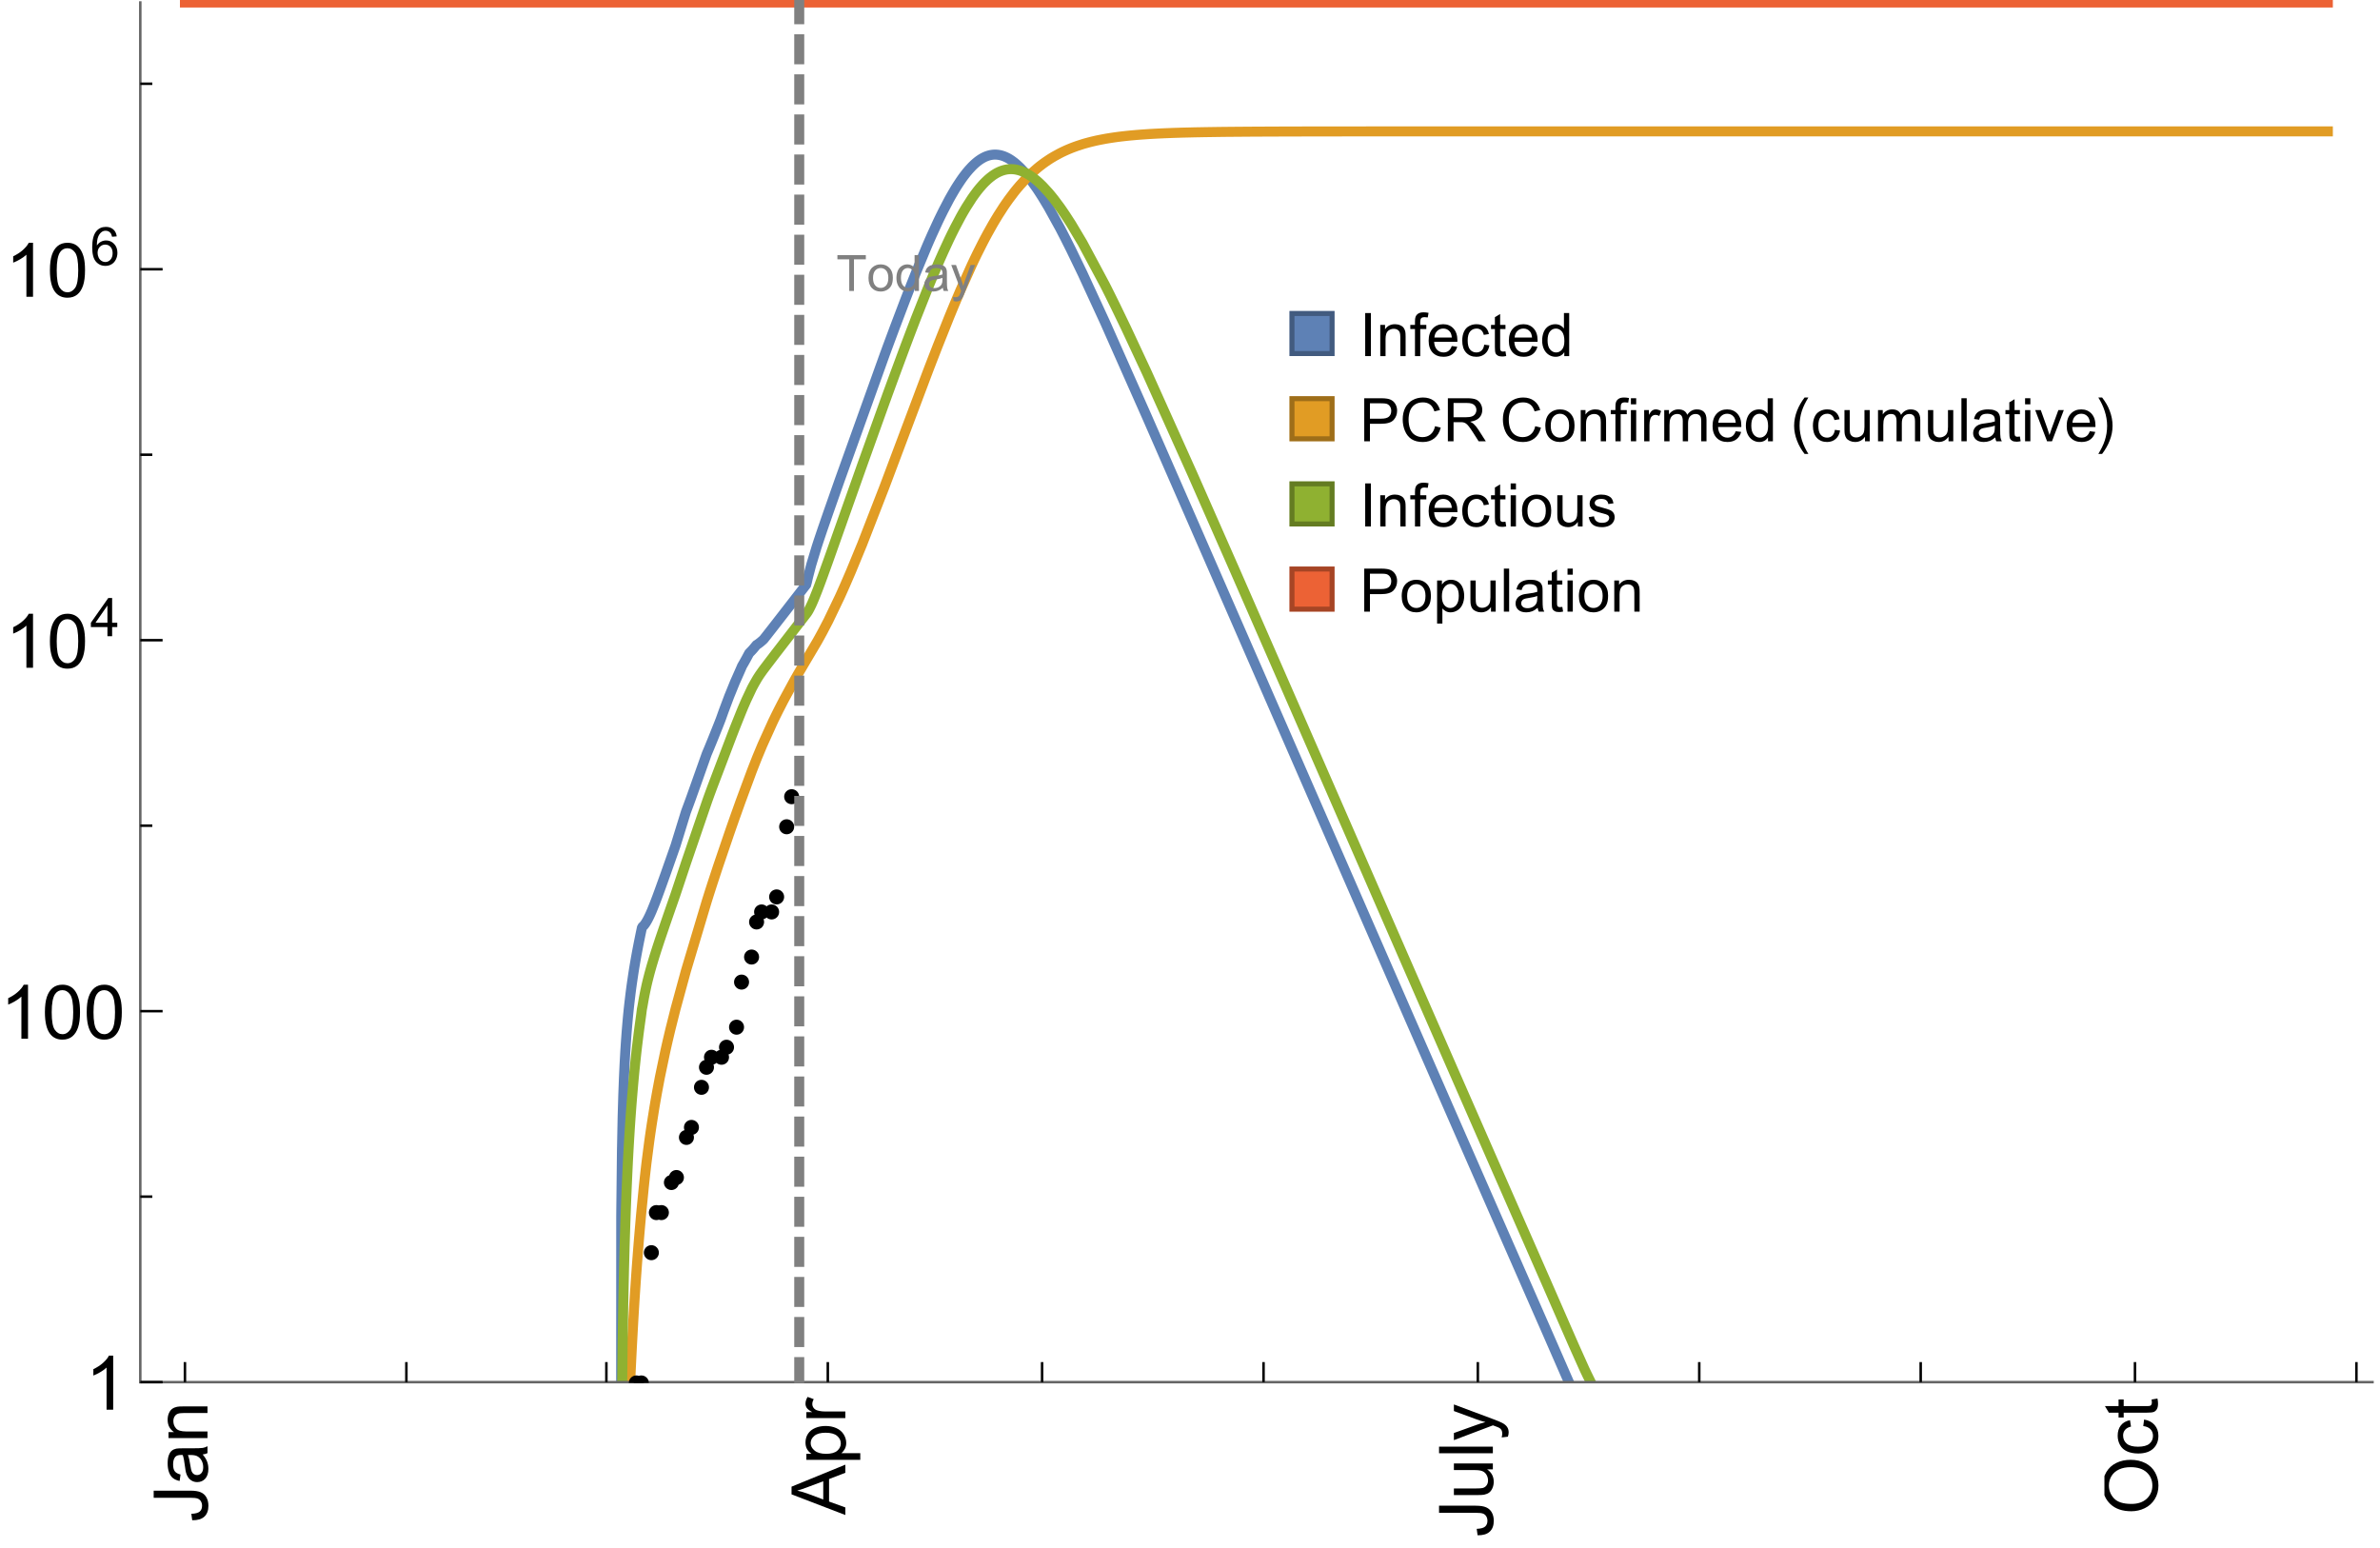 <?xml version="1.0" encoding="UTF-8"?>
<svg xmlns="http://www.w3.org/2000/svg" xmlns:xlink="http://www.w3.org/1999/xlink" width="475pt" height="309pt" viewBox="0 0 475 309" version="1.1">
<defs>
<g>
<symbol overflow="visible" id="glyph0-0">
<path style="stroke:none;" d=""/>
</symbol>
<symbol overflow="visible" id="glyph0-1">
<path style="stroke:none;" d="M 1.117 0 L 1.117 -8.59 L 2.258 -8.59 L 2.258 0 Z M 1.117 0 "/>
</symbol>
<symbol overflow="visible" id="glyph0-2">
<path style="stroke:none;" d="M 0.789 0 L 0.789 -6.223 L 1.742 -6.223 L 1.742 -5.336 C 2.199 -6.02 2.859 -6.363 3.719 -6.363 C 4.094 -6.363 4.441 -6.297 4.754 -6.16 C 5.07 -6.027 5.305 -5.852 5.461 -5.633 C 5.617 -5.414 5.727 -5.152 5.789 -4.852 C 5.828 -4.656 5.848 -4.312 5.848 -3.828 L 5.848 0 L 4.793 0 L 4.793 -3.785 C 4.793 -4.215 4.75 -4.535 4.672 -4.75 C 4.59 -4.961 4.441 -5.133 4.234 -5.258 C 4.023 -5.387 3.781 -5.449 3.5 -5.449 C 3.051 -5.449 2.66 -5.305 2.336 -5.023 C 2.008 -4.738 1.844 -4.195 1.844 -3.398 L 1.844 0 Z M 0.789 0 "/>
</symbol>
<symbol overflow="visible" id="glyph0-3">
<path style="stroke:none;" d="M 1.043 0 L 1.043 -5.402 L 0.109 -5.402 L 0.109 -6.223 L 1.043 -6.223 L 1.043 -6.883 C 1.043 -7.301 1.078 -7.613 1.156 -7.816 C 1.258 -8.09 1.434 -8.312 1.691 -8.48 C 1.945 -8.652 2.305 -8.734 2.766 -8.734 C 3.062 -8.734 3.391 -8.703 3.75 -8.633 L 3.594 -7.711 C 3.375 -7.75 3.164 -7.77 2.969 -7.77 C 2.648 -7.77 2.422 -7.703 2.289 -7.562 C 2.156 -7.426 2.094 -7.172 2.094 -6.797 L 2.094 -6.223 L 3.305 -6.223 L 3.305 -5.402 L 2.094 -5.402 L 2.094 0 Z M 1.043 0 "/>
</symbol>
<symbol overflow="visible" id="glyph0-4">
<path style="stroke:none;" d="M 5.051 -2.004 L 6.141 -1.867 C 5.969 -1.23 5.648 -0.738 5.188 -0.387 C 4.723 -0.035 4.125 0.141 3.406 0.141 C 2.496 0.141 1.773 -0.141 1.238 -0.699 C 0.707 -1.262 0.438 -2.047 0.438 -3.059 C 0.438 -4.105 0.711 -4.918 1.25 -5.496 C 1.789 -6.074 2.484 -6.363 3.344 -6.363 C 4.176 -6.363 4.859 -6.078 5.383 -5.516 C 5.91 -4.949 6.176 -4.148 6.176 -3.125 C 6.176 -3.062 6.172 -2.969 6.172 -2.844 L 1.531 -2.844 C 1.57 -2.16 1.762 -1.633 2.109 -1.273 C 2.457 -0.91 2.891 -0.727 3.41 -0.727 C 3.797 -0.727 4.125 -0.828 4.398 -1.031 C 4.672 -1.234 4.891 -1.559 5.051 -2.004 Z M 1.586 -3.711 L 5.062 -3.711 C 5.016 -4.234 4.883 -4.625 4.664 -4.887 C 4.328 -5.293 3.891 -5.496 3.359 -5.496 C 2.875 -5.496 2.465 -5.336 2.137 -5.008 C 1.805 -4.684 1.625 -4.25 1.586 -3.711 Z M 1.586 -3.711 "/>
</symbol>
<symbol overflow="visible" id="glyph0-5">
<path style="stroke:none;" d="M 4.852 -2.281 L 5.891 -2.145 C 5.777 -1.43 5.484 -0.871 5.02 -0.465 C 4.551 -0.062 3.977 0.141 3.297 0.141 C 2.445 0.141 1.762 -0.137 1.246 -0.695 C 0.727 -1.25 0.469 -2.047 0.469 -3.086 C 0.469 -3.758 0.578 -4.348 0.805 -4.852 C 1.027 -5.355 1.363 -5.734 1.82 -5.984 C 2.273 -6.238 2.77 -6.363 3.305 -6.363 C 3.98 -6.363 4.531 -6.191 4.961 -5.852 C 5.391 -5.508 5.668 -5.023 5.789 -4.395 L 4.766 -4.234 C 4.668 -4.652 4.492 -4.969 4.246 -5.18 C 3.996 -5.391 3.695 -5.496 3.344 -5.496 C 2.812 -5.496 2.383 -5.305 2.051 -4.926 C 1.719 -4.543 1.555 -3.941 1.555 -3.117 C 1.555 -2.281 1.711 -1.672 2.031 -1.297 C 2.352 -0.918 2.773 -0.727 3.289 -0.727 C 3.703 -0.727 4.047 -0.852 4.324 -1.109 C 4.602 -1.363 4.777 -1.75 4.852 -2.281 Z M 4.852 -2.281 "/>
</symbol>
<symbol overflow="visible" id="glyph0-6">
<path style="stroke:none;" d="M 3.094 -0.945 L 3.246 -0.012 C 2.949 0.051 2.684 0.082 2.449 0.082 C 2.066 0.082 1.77 0.023 1.559 -0.102 C 1.348 -0.223 1.199 -0.379 1.113 -0.578 C 1.027 -0.773 0.984 -1.188 0.984 -1.82 L 0.984 -5.402 L 0.211 -5.402 L 0.211 -6.223 L 0.984 -6.223 L 0.984 -7.766 L 2.031 -8.398 L 2.031 -6.223 L 3.094 -6.223 L 3.094 -5.402 L 2.031 -5.402 L 2.031 -1.766 C 2.031 -1.465 2.051 -1.27 2.09 -1.184 C 2.125 -1.098 2.188 -1.031 2.27 -0.977 C 2.355 -0.926 2.477 -0.902 2.633 -0.902 C 2.75 -0.902 2.902 -0.914 3.094 -0.945 Z M 3.094 -0.945 "/>
</symbol>
<symbol overflow="visible" id="glyph0-7">
<path style="stroke:none;" d="M 4.828 0 L 4.828 -0.785 C 4.434 -0.168 3.852 0.141 3.086 0.141 C 2.59 0.141 2.137 0.004 1.719 -0.27 C 1.305 -0.543 0.98 -0.926 0.754 -1.414 C 0.523 -1.906 0.41 -2.469 0.41 -3.105 C 0.41 -3.727 0.516 -4.289 0.719 -4.797 C 0.926 -5.301 1.238 -5.688 1.652 -5.961 C 2.066 -6.23 2.531 -6.363 3.039 -6.363 C 3.414 -6.363 3.75 -6.285 4.043 -6.125 C 4.336 -5.969 4.574 -5.762 4.758 -5.508 L 4.758 -8.59 L 5.805 -8.59 L 5.805 0 Z M 1.492 -3.105 C 1.492 -2.309 1.664 -1.711 2 -1.32 C 2.336 -0.926 2.73 -0.727 3.188 -0.727 C 3.648 -0.727 4.039 -0.914 4.363 -1.293 C 4.684 -1.668 4.844 -2.242 4.844 -3.016 C 4.844 -3.867 4.68 -4.492 4.352 -4.891 C 4.023 -5.289 3.621 -5.492 3.141 -5.492 C 2.672 -5.492 2.281 -5.297 1.965 -4.914 C 1.652 -4.531 1.492 -3.93 1.492 -3.105 Z M 1.492 -3.105 "/>
</symbol>
<symbol overflow="visible" id="glyph0-8">
<path style="stroke:none;" d="M 0.926 0 L 0.926 -8.59 L 4.164 -8.59 C 4.734 -8.59 5.172 -8.562 5.473 -8.508 C 5.895 -8.438 6.25 -8.305 6.531 -8.105 C 6.816 -7.91 7.047 -7.633 7.223 -7.277 C 7.395 -6.922 7.484 -6.531 7.484 -6.105 C 7.484 -5.375 7.25 -4.758 6.785 -4.25 C 6.32 -3.746 5.48 -3.492 4.266 -3.492 L 2.062 -3.492 L 2.062 0 Z M 2.062 -4.508 L 4.281 -4.508 C 5.016 -4.508 5.539 -4.641 5.848 -4.914 C 6.156 -5.188 6.312 -5.574 6.312 -6.07 C 6.312 -6.43 6.219 -6.738 6.039 -6.992 C 5.855 -7.25 5.617 -7.418 5.32 -7.5 C 5.129 -7.551 4.773 -7.578 4.258 -7.578 L 2.062 -7.578 Z M 2.062 -4.508 "/>
</symbol>
<symbol overflow="visible" id="glyph0-9">
<path style="stroke:none;" d="M 7.055 -3.012 L 8.191 -2.727 C 7.953 -1.793 7.523 -1.078 6.906 -0.59 C 6.285 -0.098 5.531 0.148 4.633 0.148 C 3.707 0.148 2.957 -0.043 2.375 -0.418 C 1.797 -0.797 1.355 -1.344 1.051 -2.055 C 0.75 -2.77 0.598 -3.539 0.598 -4.359 C 0.598 -5.254 0.77 -6.035 1.109 -6.699 C 1.453 -7.367 1.938 -7.871 2.57 -8.219 C 3.199 -8.562 3.895 -8.734 4.652 -8.734 C 5.512 -8.734 6.234 -8.516 6.82 -8.078 C 7.406 -7.641 7.812 -7.027 8.047 -6.234 L 6.926 -5.969 C 6.727 -6.594 6.438 -7.051 6.059 -7.336 C 5.68 -7.621 5.203 -7.766 4.629 -7.766 C 3.969 -7.766 3.418 -7.605 2.973 -7.289 C 2.531 -6.973 2.219 -6.547 2.039 -6.016 C 1.859 -5.48 1.77 -4.93 1.77 -4.367 C 1.77 -3.637 1.875 -2.996 2.09 -2.453 C 2.301 -1.906 2.633 -1.5 3.082 -1.23 C 3.531 -0.961 4.016 -0.828 4.539 -0.828 C 5.176 -0.828 5.719 -1.008 6.156 -1.375 C 6.598 -1.742 6.898 -2.289 7.055 -3.012 Z M 7.055 -3.012 "/>
</symbol>
<symbol overflow="visible" id="glyph0-10">
<path style="stroke:none;" d="M 0.945 0 L 0.945 -8.59 L 4.75 -8.59 C 5.516 -8.59 6.102 -8.512 6.5 -8.359 C 6.898 -8.203 7.215 -7.93 7.453 -7.539 C 7.691 -7.148 7.812 -6.719 7.812 -6.246 C 7.812 -5.637 7.613 -5.125 7.219 -4.703 C 6.824 -4.285 6.215 -4.023 5.391 -3.906 C 5.691 -3.762 5.922 -3.621 6.078 -3.48 C 6.41 -3.176 6.723 -2.797 7.02 -2.336 L 8.516 0 L 7.086 0 L 5.945 -1.789 C 5.613 -2.305 5.344 -2.695 5.125 -2.969 C 4.91 -3.242 4.719 -3.438 4.551 -3.547 C 4.379 -3.656 4.207 -3.73 4.031 -3.773 C 3.902 -3.801 3.691 -3.812 3.398 -3.812 L 2.078 -3.812 L 2.078 0 Z M 2.078 -4.797 L 4.523 -4.797 C 5.043 -4.797 5.449 -4.852 5.742 -4.961 C 6.035 -5.066 6.258 -5.238 6.41 -5.477 C 6.562 -5.711 6.641 -5.969 6.641 -6.246 C 6.641 -6.652 6.492 -6.984 6.195 -7.25 C 5.902 -7.512 5.438 -7.641 4.797 -7.641 L 2.078 -7.641 Z M 2.078 -4.797 "/>
</symbol>
<symbol overflow="visible" id="glyph0-11">
<path style="stroke:none;" d="M 0.398 -3.109 C 0.398 -4.262 0.719 -5.117 1.359 -5.672 C 1.895 -6.133 2.547 -6.363 3.316 -6.363 C 4.172 -6.363 4.871 -6.082 5.414 -5.523 C 5.957 -4.961 6.227 -4.188 6.227 -3.199 C 6.227 -2.398 6.109 -1.77 5.867 -1.309 C 5.629 -0.852 5.277 -0.492 4.82 -0.242 C 4.359 0.012 3.859 0.141 3.316 0.141 C 2.445 0.141 1.742 -0.141 1.203 -0.695 C 0.668 -1.254 0.398 -2.062 0.398 -3.109 Z M 1.484 -3.109 C 1.484 -2.312 1.656 -1.719 2.004 -1.32 C 2.352 -0.926 2.789 -0.727 3.316 -0.727 C 3.84 -0.727 4.273 -0.926 4.625 -1.324 C 4.973 -1.723 5.145 -2.328 5.145 -3.148 C 5.145 -3.918 4.969 -4.5 4.621 -4.895 C 4.27 -5.293 3.836 -5.492 3.316 -5.492 C 2.789 -5.492 2.352 -5.293 2.004 -4.898 C 1.656 -4.504 1.484 -3.906 1.484 -3.109 Z M 1.484 -3.109 "/>
</symbol>
<symbol overflow="visible" id="glyph0-12">
<path style="stroke:none;" d="M 0.797 -7.375 L 0.797 -8.59 L 1.852 -8.59 L 1.852 -7.375 Z M 0.797 0 L 0.797 -6.223 L 1.852 -6.223 L 1.852 0 Z M 0.797 0 "/>
</symbol>
<symbol overflow="visible" id="glyph0-13">
<path style="stroke:none;" d="M 0.781 0 L 0.781 -6.223 L 1.727 -6.223 L 1.727 -5.281 C 1.969 -5.723 2.195 -6.012 2.398 -6.152 C 2.605 -6.293 2.828 -6.363 3.078 -6.363 C 3.434 -6.363 3.793 -6.25 4.16 -6.023 L 3.797 -5.047 C 3.539 -5.199 3.281 -5.273 3.023 -5.273 C 2.793 -5.273 2.586 -5.203 2.402 -5.066 C 2.219 -4.926 2.086 -4.734 2.008 -4.488 C 1.891 -4.113 1.836 -3.703 1.836 -3.258 L 1.836 0 Z M 0.781 0 "/>
</symbol>
<symbol overflow="visible" id="glyph0-14">
<path style="stroke:none;" d="M 0.789 0 L 0.789 -6.223 L 1.734 -6.223 L 1.734 -5.352 C 1.93 -5.656 2.188 -5.898 2.516 -6.086 C 2.84 -6.27 3.207 -6.363 3.621 -6.363 C 4.082 -6.363 4.461 -6.266 4.754 -6.078 C 5.051 -5.887 5.258 -5.617 5.379 -5.273 C 5.871 -6 6.512 -6.363 7.301 -6.363 C 7.918 -6.363 8.391 -6.191 8.727 -5.852 C 9.059 -5.508 9.223 -4.984 9.223 -4.273 L 9.223 0 L 8.172 0 L 8.172 -3.922 C 8.172 -4.344 8.141 -4.645 8.07 -4.832 C 8.004 -5.016 7.879 -5.164 7.699 -5.281 C 7.52 -5.395 7.309 -5.449 7.066 -5.449 C 6.629 -5.449 6.266 -5.305 5.977 -5.012 C 5.688 -4.723 5.543 -4.258 5.543 -3.617 L 5.543 0 L 4.488 0 L 4.488 -4.043 C 4.488 -4.512 4.402 -4.863 4.23 -5.098 C 4.059 -5.332 3.777 -5.449 3.387 -5.449 C 3.09 -5.449 2.816 -5.371 2.562 -5.215 C 2.312 -5.059 2.129 -4.828 2.016 -4.531 C 1.902 -4.23 1.844 -3.797 1.844 -3.227 L 1.844 0 Z M 0.789 0 "/>
</symbol>
<symbol overflow="visible" id="glyph0-15">
<path style="stroke:none;" d="M 4.867 0 L 4.867 -0.914 C 4.383 -0.211 3.727 0.141 2.895 0.141 C 2.527 0.141 2.184 0.07 1.867 -0.07 C 1.547 -0.211 1.312 -0.387 1.156 -0.602 C 1.004 -0.812 0.895 -1.074 0.832 -1.383 C 0.789 -1.59 0.766 -1.918 0.766 -2.367 L 0.766 -6.223 L 1.82 -6.223 L 1.82 -2.773 C 1.82 -2.223 1.844 -1.852 1.887 -1.656 C 1.953 -1.379 2.094 -1.164 2.309 -1.004 C 2.523 -0.848 2.789 -0.766 3.105 -0.766 C 3.422 -0.766 3.719 -0.848 3.996 -1.012 C 4.273 -1.172 4.469 -1.395 4.586 -1.672 C 4.699 -1.953 4.758 -2.359 4.758 -2.891 L 4.758 -6.223 L 5.812 -6.223 L 5.812 0 Z M 4.867 0 "/>
</symbol>
<symbol overflow="visible" id="glyph0-16">
<path style="stroke:none;" d="M 0.766 0 L 0.766 -8.59 L 1.82 -8.59 L 1.82 0 Z M 0.766 0 "/>
</symbol>
<symbol overflow="visible" id="glyph0-17">
<path style="stroke:none;" d="M 4.852 -0.766 C 4.461 -0.434 4.086 -0.203 3.723 -0.062 C 3.363 0.074 2.977 0.141 2.562 0.141 C 1.879 0.141 1.352 -0.027 0.984 -0.359 C 0.617 -0.695 0.434 -1.121 0.434 -1.641 C 0.434 -1.945 0.504 -2.223 0.641 -2.477 C 0.781 -2.727 0.961 -2.93 1.188 -3.082 C 1.41 -3.234 1.664 -3.352 1.945 -3.43 C 2.152 -3.484 2.465 -3.535 2.883 -3.586 C 3.734 -3.688 4.359 -3.809 4.766 -3.949 C 4.77 -4.094 4.77 -4.188 4.77 -4.227 C 4.77 -4.656 4.672 -4.957 4.469 -5.133 C 4.199 -5.371 3.801 -5.492 3.27 -5.492 C 2.773 -5.492 2.406 -5.402 2.172 -5.23 C 1.934 -5.055 1.758 -4.75 1.648 -4.305 L 0.617 -4.445 C 0.711 -4.887 0.863 -5.246 1.078 -5.516 C 1.293 -5.789 1.602 -5.996 2.008 -6.145 C 2.414 -6.289 2.887 -6.363 3.422 -6.363 C 3.953 -6.363 4.383 -6.301 4.719 -6.176 C 5.051 -6.051 5.293 -5.895 5.449 -5.703 C 5.605 -5.516 5.715 -5.273 5.777 -4.984 C 5.812 -4.805 5.828 -4.484 5.828 -4.016 L 5.828 -2.609 C 5.828 -1.629 5.852 -1.008 5.898 -0.746 C 5.941 -0.488 6.031 -0.238 6.164 0 L 5.062 0 C 4.953 -0.219 4.883 -0.477 4.852 -0.766 Z M 4.766 -3.125 C 4.383 -2.969 3.805 -2.836 3.039 -2.727 C 2.605 -2.664 2.301 -2.594 2.121 -2.516 C 1.941 -2.438 1.805 -2.32 1.703 -2.172 C 1.605 -2.02 1.559 -1.852 1.559 -1.672 C 1.559 -1.391 1.664 -1.156 1.879 -0.969 C 2.09 -0.781 2.402 -0.688 2.812 -0.688 C 3.219 -0.688 3.578 -0.773 3.898 -0.953 C 4.215 -1.129 4.445 -1.375 4.594 -1.68 C 4.707 -1.918 4.766 -2.273 4.766 -2.734 Z M 4.766 -3.125 "/>
</symbol>
<symbol overflow="visible" id="glyph0-18">
<path style="stroke:none;" d="M 2.52 0 L 0.152 -6.223 L 1.266 -6.223 L 2.602 -2.496 C 2.746 -2.094 2.879 -1.676 3 -1.242 C 3.094 -1.57 3.227 -1.965 3.391 -2.426 L 4.773 -6.223 L 5.859 -6.223 L 3.504 0 Z M 2.52 0 "/>
</symbol>
<symbol overflow="visible" id="glyph0-19">
<path style="stroke:none;" d="M 0.367 -1.859 L 1.414 -2.023 C 1.473 -1.605 1.633 -1.281 1.902 -1.062 C 2.168 -0.84 2.543 -0.727 3.023 -0.727 C 3.508 -0.727 3.867 -0.824 4.102 -1.023 C 4.336 -1.219 4.453 -1.453 4.453 -1.719 C 4.453 -1.957 4.352 -2.141 4.141 -2.281 C 3.996 -2.375 3.641 -2.492 3.062 -2.637 C 2.289 -2.832 1.754 -3 1.457 -3.145 C 1.156 -3.285 0.93 -3.484 0.777 -3.734 C 0.621 -3.988 0.547 -4.266 0.547 -4.57 C 0.547 -4.848 0.609 -5.105 0.734 -5.34 C 0.863 -5.578 1.035 -5.773 1.254 -5.93 C 1.418 -6.051 1.641 -6.152 1.926 -6.238 C 2.207 -6.32 2.512 -6.363 2.836 -6.363 C 3.324 -6.363 3.754 -6.293 4.121 -6.152 C 4.492 -6.012 4.766 -5.82 4.938 -5.582 C 5.113 -5.34 5.234 -5.02 5.305 -4.617 L 4.273 -4.477 C 4.227 -4.797 4.09 -5.047 3.863 -5.227 C 3.641 -5.406 3.32 -5.496 2.914 -5.496 C 2.43 -5.496 2.082 -5.414 1.875 -5.258 C 1.668 -5.098 1.562 -4.906 1.562 -4.695 C 1.562 -4.559 1.609 -4.434 1.695 -4.324 C 1.781 -4.211 1.914 -4.117 2.098 -4.043 C 2.203 -4.004 2.516 -3.914 3.031 -3.773 C 3.777 -3.574 4.297 -3.41 4.59 -3.285 C 4.887 -3.156 5.117 -2.973 5.285 -2.73 C 5.453 -2.488 5.539 -2.188 5.539 -1.828 C 5.539 -1.477 5.434 -1.145 5.23 -0.836 C 5.023 -0.523 4.727 -0.285 4.344 -0.113 C 3.957 0.055 3.516 0.141 3.031 0.141 C 2.223 0.141 1.605 -0.027 1.18 -0.363 C 0.758 -0.699 0.484 -1.195 0.367 -1.859 Z M 0.367 -1.859 "/>
</symbol>
<symbol overflow="visible" id="glyph0-20">
<path style="stroke:none;" d="M 0.789 2.383 L 0.789 -6.223 L 1.75 -6.223 L 1.75 -5.414 C 1.977 -5.73 2.234 -5.969 2.52 -6.125 C 2.805 -6.285 3.148 -6.363 3.555 -6.363 C 4.086 -6.363 4.555 -6.227 4.961 -5.953 C 5.367 -5.68 5.676 -5.293 5.883 -4.797 C 6.09 -4.297 6.195 -3.75 6.195 -3.156 C 6.195 -2.52 6.078 -1.949 5.852 -1.438 C 5.621 -0.93 5.289 -0.539 4.855 -0.266 C 4.418 0.004 3.961 0.141 3.48 0.141 C 3.129 0.141 2.812 0.066 2.535 -0.082 C 2.254 -0.23 2.023 -0.418 1.844 -0.645 L 1.844 2.383 Z M 1.746 -3.078 C 1.746 -2.277 1.906 -1.684 2.234 -1.301 C 2.559 -0.918 2.949 -0.727 3.41 -0.727 C 3.879 -0.727 4.281 -0.926 4.613 -1.32 C 4.949 -1.719 5.117 -2.332 5.117 -3.164 C 5.117 -3.957 4.953 -4.551 4.625 -4.945 C 4.301 -5.34 3.91 -5.539 3.457 -5.539 C 3.008 -5.539 2.609 -5.328 2.266 -4.906 C 1.918 -4.488 1.746 -3.875 1.746 -3.078 Z M 1.746 -3.078 "/>
</symbol>
<symbol overflow="visible" id="glyph1-0">
<path style="stroke:none;" d=""/>
</symbol>
<symbol overflow="visible" id="glyph1-1">
<path style="stroke:none;" d="M 3.562 2.52 L 2.805 2.52 C 2.492 2.121 2.211 1.699 1.953 1.258 C 1.699 0.812 1.477 0.352 1.297 -0.125 C 1.113 -0.602 0.969 -1.086 0.871 -1.586 C 0.77 -2.086 0.719 -2.594 0.719 -3.105 C 0.719 -3.625 0.773 -4.133 0.875 -4.633 C 0.977 -5.129 1.117 -5.617 1.301 -6.086 C 1.484 -6.559 1.703 -7.02 1.961 -7.461 C 2.215 -7.906 2.5 -8.328 2.805 -8.734 L 3.562 -8.734 C 3.285 -8.281 3.039 -7.836 2.82 -7.398 C 2.602 -6.957 2.414 -6.512 2.266 -6.055 C 2.117 -5.602 2.008 -5.133 1.93 -4.648 C 1.852 -4.168 1.812 -3.656 1.812 -3.117 C 1.812 -2.617 1.852 -2.121 1.938 -1.629 C 2.02 -1.137 2.141 -0.652 2.289 -0.18 C 2.441 0.297 2.625 0.758 2.844 1.211 C 3.059 1.66 3.297 2.098 3.562 2.52 Z M 3.562 2.52 "/>
</symbol>
<symbol overflow="visible" id="glyph1-2">
<path style="stroke:none;" d="M 3.273 -3.105 C 3.273 -2.59 3.227 -2.082 3.125 -1.586 C 3.023 -1.086 2.879 -0.602 2.695 -0.129 C 2.512 0.344 2.293 0.801 2.035 1.246 C 1.781 1.688 1.5 2.113 1.188 2.52 L 0.434 2.52 C 0.707 2.074 0.953 1.633 1.172 1.188 C 1.391 0.746 1.574 0.297 1.723 -0.156 C 1.871 -0.613 1.984 -1.086 2.066 -1.57 C 2.145 -2.055 2.188 -2.562 2.188 -3.094 C 2.188 -3.594 2.145 -4.09 2.059 -4.582 C 1.977 -5.074 1.859 -5.559 1.703 -6.031 C 1.551 -6.508 1.367 -6.969 1.152 -7.422 C 0.934 -7.875 0.695 -8.312 0.434 -8.734 L 1.188 -8.734 C 1.5 -8.336 1.789 -7.918 2.047 -7.473 C 2.305 -7.031 2.523 -6.57 2.703 -6.09 C 2.887 -5.613 3.027 -5.121 3.125 -4.621 C 3.227 -4.117 3.273 -3.613 3.273 -3.105 Z M 3.273 -3.105 "/>
</symbol>
<symbol overflow="visible" id="glyph2-0">
<path style="stroke:none;" d=""/>
</symbol>
<symbol overflow="visible" id="glyph2-1">
<path style="stroke:none;" d="M -3.047 -0.434 L -3.223 -1.715 C -2.402 -1.75 -1.84 -1.902 -1.539 -2.176 C -1.234 -2.449 -1.082 -2.828 -1.082 -3.312 C -1.082 -3.668 -1.164 -3.977 -1.328 -4.234 C -1.492 -4.492 -1.715 -4.672 -1.996 -4.77 C -2.277 -4.867 -2.723 -4.914 -3.34 -4.914 L -10.738 -4.914 L -10.738 -6.336 L -3.422 -6.336 C -2.523 -6.336 -1.824 -6.227 -1.332 -6.008 C -0.84 -5.793 -0.465 -5.449 -0.203 -4.977 C 0.055 -4.504 0.184 -3.953 0.184 -3.316 C 0.184 -2.375 -0.086 -1.652 -0.629 -1.152 C -1.172 -0.652 -1.977 -0.414 -3.047 -0.434 Z M -3.047 -0.434 "/>
</symbol>
<symbol overflow="visible" id="glyph2-2">
<path style="stroke:none;" d="M -0.961 -6.062 C -0.543 -5.574 -0.25 -5.105 -0.082 -4.656 C 0.09 -4.203 0.176 -3.719 0.176 -3.199 C 0.176 -2.344 -0.031 -1.688 -0.449 -1.23 C -0.867 -0.773 -1.402 -0.543 -2.051 -0.543 C -2.43 -0.543 -2.781 -0.629 -3.094 -0.801 C -3.41 -0.977 -3.664 -1.203 -3.852 -1.484 C -4.043 -1.766 -4.188 -2.082 -4.285 -2.434 C -4.352 -2.691 -4.418 -3.082 -4.484 -3.605 C -4.609 -4.668 -4.762 -5.453 -4.938 -5.953 C -5.117 -5.961 -5.23 -5.961 -5.281 -5.961 C -5.816 -5.961 -6.195 -5.836 -6.414 -5.59 C -6.715 -5.25 -6.863 -4.75 -6.863 -4.086 C -6.863 -3.465 -6.754 -3.008 -6.535 -2.715 C -6.32 -2.418 -5.934 -2.199 -5.383 -2.059 L -5.559 -0.77 C -6.109 -0.887 -6.555 -1.078 -6.895 -1.348 C -7.234 -1.617 -7.496 -2.004 -7.68 -2.512 C -7.863 -3.02 -7.953 -3.609 -7.953 -4.277 C -7.953 -4.941 -7.875 -5.48 -7.719 -5.895 C -7.562 -6.312 -7.367 -6.617 -7.129 -6.812 C -6.895 -7.008 -6.594 -7.145 -6.234 -7.223 C -6.008 -7.266 -5.602 -7.289 -5.016 -7.289 L -3.258 -7.289 C -2.031 -7.289 -1.258 -7.316 -0.934 -7.371 C -0.609 -7.43 -0.297 -7.539 0 -7.703 L 0 -6.328 C -0.273 -6.191 -0.594 -6.102 -0.961 -6.062 Z M -3.902 -5.953 C -3.707 -5.477 -3.543 -4.758 -3.406 -3.801 C -3.328 -3.258 -3.238 -2.875 -3.141 -2.652 C -3.043 -2.426 -2.902 -2.254 -2.715 -2.133 C -2.527 -2.008 -2.316 -1.949 -2.086 -1.949 C -1.734 -1.949 -1.441 -2.082 -1.207 -2.348 C -0.973 -2.613 -0.855 -3.004 -0.855 -3.516 C -0.855 -4.023 -0.969 -4.477 -1.191 -4.871 C -1.414 -5.266 -1.715 -5.555 -2.102 -5.742 C -2.398 -5.883 -2.84 -5.953 -3.422 -5.953 Z M -3.902 -5.953 "/>
</symbol>
<symbol overflow="visible" id="glyph2-3">
<path style="stroke:none;" d="M 0 -0.988 L -7.777 -0.988 L -7.777 -2.176 L -6.672 -2.176 C -7.527 -2.746 -7.953 -3.57 -7.953 -4.652 C -7.953 -5.121 -7.871 -5.551 -7.703 -5.945 C -7.535 -6.336 -7.312 -6.633 -7.039 -6.828 C -6.766 -7.023 -6.441 -7.156 -6.062 -7.234 C -5.82 -7.285 -5.395 -7.309 -4.781 -7.309 L 0 -7.309 L 0 -5.992 L -4.73 -5.992 C -5.27 -5.992 -5.672 -5.941 -5.938 -5.836 C -6.203 -5.734 -6.414 -5.555 -6.574 -5.293 C -6.734 -5.031 -6.812 -4.723 -6.812 -4.371 C -6.812 -3.812 -6.633 -3.328 -6.277 -2.918 C -5.922 -2.512 -5.242 -2.309 -4.25 -2.309 L 0 -2.309 Z M 0 -0.988 "/>
</symbol>
<symbol overflow="visible" id="glyph2-4">
<path style="stroke:none;" d="M 0 0.023 L -10.738 -4.102 L -10.738 -5.633 L 0 -10.027 L 0 -8.406 L -3.25 -7.156 L -3.25 -2.664 L 0 -1.488 Z M -4.41 -3.078 L -4.41 -6.715 L -7.383 -5.598 C -8.285 -5.254 -9.027 -5 -9.609 -4.836 C -8.922 -4.699 -8.238 -4.504 -7.559 -4.254 Z M -4.41 -3.078 "/>
</symbol>
<symbol overflow="visible" id="glyph2-5">
<path style="stroke:none;" d="M 2.98 -0.988 L -7.777 -0.988 L -7.777 -2.191 L -6.766 -2.191 C -7.164 -2.473 -7.461 -2.793 -7.656 -3.148 C -7.855 -3.504 -7.953 -3.938 -7.953 -4.445 C -7.953 -5.109 -7.781 -5.695 -7.441 -6.203 C -7.102 -6.711 -6.617 -7.094 -5.996 -7.352 C -5.371 -7.613 -4.691 -7.742 -3.949 -7.742 C -3.152 -7.742 -2.434 -7.598 -1.797 -7.312 C -1.16 -7.027 -0.672 -6.613 -0.332 -6.066 C 0.008 -5.523 0.176 -4.953 0.176 -4.352 C 0.176 -3.91 0.082 -3.516 -0.102 -3.168 C -0.289 -2.82 -0.523 -2.531 -0.805 -2.309 L 2.98 -2.309 Z M -3.844 -2.184 C -2.844 -2.184 -2.105 -2.387 -1.625 -2.789 C -1.148 -3.195 -0.906 -3.688 -0.906 -4.262 C -0.906 -4.848 -1.156 -5.352 -1.652 -5.77 C -2.148 -6.188 -2.914 -6.395 -3.953 -6.395 C -4.945 -6.395 -5.688 -6.191 -6.18 -5.781 C -6.676 -5.375 -6.922 -4.887 -6.922 -4.32 C -6.922 -3.758 -6.66 -3.262 -6.133 -2.832 C -5.609 -2.398 -4.848 -2.184 -3.844 -2.184 Z M -3.844 -2.184 "/>
</symbol>
<symbol overflow="visible" id="glyph2-6">
<path style="stroke:none;" d="M 0 -0.973 L -7.777 -0.973 L -7.777 -2.16 L -6.598 -2.16 C -7.148 -2.465 -7.516 -2.742 -7.691 -3 C -7.867 -3.258 -7.953 -3.539 -7.953 -3.844 C -7.953 -4.289 -7.812 -4.742 -7.531 -5.199 L -6.305 -4.746 C -6.496 -4.422 -6.594 -4.102 -6.594 -3.781 C -6.594 -3.492 -6.504 -3.234 -6.332 -3.004 C -6.16 -2.773 -5.918 -2.609 -5.609 -2.512 C -5.141 -2.367 -4.629 -2.293 -4.07 -2.293 L 0 -2.293 Z M 0 -0.973 "/>
</symbol>
<symbol overflow="visible" id="glyph2-7">
<path style="stroke:none;" d="M 0 -6.086 L -1.141 -6.086 C -0.262 -5.48 0.176 -4.656 0.176 -3.617 C 0.176 -3.16 0.09 -2.73 -0.086 -2.332 C -0.262 -1.934 -0.484 -1.641 -0.75 -1.445 C -1.016 -1.254 -1.344 -1.117 -1.727 -1.039 C -1.988 -0.984 -2.398 -0.961 -2.961 -0.961 L -7.777 -0.961 L -7.777 -2.277 L -3.465 -2.277 C -2.777 -2.277 -2.312 -2.305 -2.074 -2.359 C -1.727 -2.441 -1.453 -2.617 -1.258 -2.887 C -1.059 -3.156 -0.961 -3.484 -0.961 -3.883 C -0.961 -4.277 -1.062 -4.648 -1.262 -4.996 C -1.465 -5.344 -1.742 -5.586 -2.09 -5.73 C -2.441 -5.875 -2.945 -5.945 -3.609 -5.945 L -7.777 -5.949 L -7.777 -7.266 L 0 -7.266 Z M 0 -6.086 "/>
</symbol>
<symbol overflow="visible" id="glyph2-8">
<path style="stroke:none;" d="M 0 -0.961 L -10.738 -0.961 L -10.738 -2.277 L 0 -2.277 Z M 0 -0.961 "/>
</symbol>
<symbol overflow="visible" id="glyph2-9">
<path style="stroke:none;" d="M 2.996 -0.93 L 1.758 -0.785 C 1.836 -1.07 1.875 -1.324 1.875 -1.539 C 1.875 -1.832 1.828 -2.066 1.73 -2.242 C 1.633 -2.418 1.496 -2.562 1.32 -2.672 C 1.188 -2.758 0.859 -2.891 0.336 -3.078 C 0.262 -3.102 0.156 -3.141 0.016 -3.195 L -7.777 -0.242 L -7.777 -1.664 L -3.273 -3.281 C -2.703 -3.492 -2.102 -3.68 -1.473 -3.844 C -2.078 -3.996 -2.668 -4.176 -3.246 -4.387 L -7.777 -6.051 L -7.777 -7.367 L 0.133 -4.41 C 0.988 -4.094 1.574 -3.844 1.898 -3.668 C 2.332 -3.434 2.648 -3.168 2.852 -2.863 C 3.055 -2.562 3.156 -2.199 3.156 -1.781 C 3.156 -1.527 3.102 -1.242 2.996 -0.93 Z M 2.996 -0.93 "/>
</symbol>
<symbol overflow="visible" id="glyph2-10">
<path style="stroke:none;" d="M -5.23 -0.727 C -7.012 -0.727 -8.406 -1.203 -9.414 -2.16 C -10.422 -3.117 -10.93 -4.352 -10.93 -5.867 C -10.93 -6.859 -10.691 -7.75 -10.219 -8.547 C -9.742 -9.344 -9.082 -9.949 -8.234 -10.367 C -7.387 -10.785 -6.43 -10.992 -5.355 -10.992 C -4.266 -10.992 -3.289 -10.773 -2.43 -10.336 C -1.57 -9.895 -0.922 -9.273 -0.48 -8.469 C -0.039 -7.66 0.184 -6.793 0.184 -5.859 C 0.184 -4.848 -0.062 -3.945 -0.551 -3.148 C -1.039 -2.352 -1.703 -1.75 -2.547 -1.34 C -3.395 -0.93 -4.289 -0.727 -5.23 -0.727 Z M -5.207 -2.191 C -3.914 -2.191 -2.895 -2.539 -2.148 -3.234 C -1.406 -3.93 -1.031 -4.801 -1.031 -5.852 C -1.031 -6.922 -1.41 -7.801 -2.16 -8.492 C -2.914 -9.184 -3.98 -9.527 -5.359 -9.527 C -6.234 -9.527 -7 -9.383 -7.648 -9.086 C -8.301 -8.789 -8.809 -8.359 -9.168 -7.789 C -9.527 -7.219 -9.703 -6.582 -9.703 -5.875 C -9.703 -4.867 -9.359 -4.004 -8.668 -3.277 C -7.977 -2.551 -6.824 -2.191 -5.207 -2.191 Z M -5.207 -2.191 "/>
</symbol>
<symbol overflow="visible" id="glyph2-11">
<path style="stroke:none;" d="M -2.848 -6.062 L -2.68 -7.359 C -1.785 -7.219 -1.086 -6.855 -0.582 -6.273 C -0.078 -5.691 0.176 -4.973 0.176 -4.125 C 0.176 -3.059 -0.172 -2.203 -0.867 -1.555 C -1.562 -0.91 -2.562 -0.586 -3.859 -0.586 C -4.699 -0.586 -5.434 -0.727 -6.062 -1.004 C -6.695 -1.281 -7.168 -1.707 -7.48 -2.273 C -7.797 -2.844 -7.953 -3.461 -7.953 -4.133 C -7.953 -4.977 -7.742 -5.668 -7.312 -6.203 C -6.887 -6.742 -6.281 -7.086 -5.492 -7.234 L -5.297 -5.953 C -5.82 -5.832 -6.211 -5.617 -6.477 -5.305 C -6.738 -4.996 -6.871 -4.621 -6.871 -4.184 C -6.871 -3.52 -6.633 -2.98 -6.156 -2.562 C -5.68 -2.148 -4.926 -1.941 -3.898 -1.941 C -2.852 -1.941 -2.094 -2.141 -1.617 -2.543 C -1.145 -2.941 -0.906 -3.465 -0.906 -4.109 C -0.906 -4.625 -1.066 -5.059 -1.383 -5.406 C -1.699 -5.754 -2.191 -5.973 -2.848 -6.062 Z M -2.848 -6.062 "/>
</symbol>
<symbol overflow="visible" id="glyph2-12">
<path style="stroke:none;" d="M -1.18 -3.867 L -0.016 -4.059 C 0.062 -3.688 0.102 -3.355 0.102 -3.062 C 0.102 -2.582 0.027 -2.211 -0.125 -1.949 C -0.277 -1.684 -0.477 -1.5 -0.723 -1.391 C -0.969 -1.285 -1.488 -1.23 -2.277 -1.23 L -6.754 -1.23 L -6.754 -0.266 L -7.777 -0.266 L -7.777 -1.23 L -9.703 -1.23 L -10.496 -2.543 L -7.777 -2.543 L -7.777 -3.867 L -6.754 -3.867 L -6.754 -2.543 L -2.203 -2.543 C -1.828 -2.543 -1.586 -2.566 -1.48 -2.609 C -1.371 -2.656 -1.285 -2.734 -1.223 -2.84 C -1.16 -2.945 -1.129 -3.094 -1.129 -3.289 C -1.129 -3.434 -1.145 -3.629 -1.18 -3.867 Z M -1.18 -3.867 "/>
</symbol>
<symbol overflow="visible" id="glyph3-0">
<path style="stroke:none;" d=""/>
</symbol>
<symbol overflow="visible" id="glyph3-1">
<path style="stroke:none;" d="M 5.59 0 L 4.27 0 L 4.27 -8.402 C 3.953 -8.098 3.535 -7.797 3.02 -7.492 C 2.504 -7.191 2.043 -6.961 1.633 -6.812 L 1.633 -8.086 C 2.371 -8.434 3.016 -8.852 3.566 -9.344 C 4.117 -9.84 4.508 -10.316 4.738 -10.781 L 5.59 -10.781 Z M 5.59 0 "/>
</symbol>
<symbol overflow="visible" id="glyph3-2">
<path style="stroke:none;" d="M 0.621 -5.297 C 0.621 -6.566 0.754 -7.586 1.016 -8.359 C 1.277 -9.133 1.664 -9.73 2.18 -10.152 C 2.695 -10.57 3.344 -10.781 4.125 -10.781 C 4.699 -10.781 5.203 -10.664 5.641 -10.434 C 6.074 -10.203 6.434 -9.867 6.715 -9.43 C 7 -8.992 7.223 -8.461 7.383 -7.832 C 7.543 -7.207 7.625 -6.359 7.625 -5.297 C 7.625 -4.035 7.496 -3.02 7.234 -2.246 C 6.977 -1.473 6.59 -0.871 6.074 -0.449 C 5.559 -0.027 4.91 0.184 4.125 0.184 C 3.09 0.184 2.273 -0.188 1.684 -0.93 C 0.977 -1.824 0.621 -3.277 0.621 -5.297 Z M 1.977 -5.297 C 1.977 -3.531 2.184 -2.359 2.598 -1.777 C 3.008 -1.191 3.52 -0.902 4.125 -0.902 C 4.73 -0.902 5.238 -1.195 5.652 -1.781 C 6.062 -2.367 6.27 -3.539 6.27 -5.297 C 6.27 -7.062 6.062 -8.238 5.652 -8.82 C 5.238 -9.398 4.723 -9.691 4.109 -9.691 C 3.504 -9.691 3.02 -9.434 2.66 -8.922 C 2.203 -8.266 1.977 -7.059 1.977 -5.297 Z M 1.977 -5.297 "/>
</symbol>
<symbol overflow="visible" id="glyph4-0">
<path style="stroke:none;" d=""/>
</symbol>
<symbol overflow="visible" id="glyph4-1">
<path style="stroke:none;" d="M 3.441 0 L 3.441 -1.824 L 0.137 -1.824 L 0.137 -2.684 L 3.613 -7.625 L 4.379 -7.625 L 4.379 -2.684 L 5.406 -2.684 L 5.406 -1.824 L 4.379 -1.824 L 4.379 0 Z M 3.441 -2.684 L 3.441 -6.121 L 1.055 -2.684 Z M 3.441 -2.684 "/>
</symbol>
<symbol overflow="visible" id="glyph4-2">
<path style="stroke:none;" d="M 5.297 -5.758 L 4.367 -5.684 C 4.285 -6.051 4.168 -6.316 4.016 -6.484 C 3.762 -6.75 3.449 -6.883 3.078 -6.883 C 2.781 -6.883 2.52 -6.801 2.293 -6.637 C 2 -6.422 1.766 -6.105 1.598 -5.695 C 1.426 -5.281 1.34 -4.695 1.332 -3.93 C 1.559 -4.273 1.832 -4.527 2.156 -4.695 C 2.484 -4.863 2.824 -4.945 3.184 -4.945 C 3.809 -4.945 4.336 -4.715 4.777 -4.258 C 5.215 -3.797 5.434 -3.203 5.434 -2.477 C 5.434 -1.996 5.332 -1.551 5.125 -1.141 C 4.918 -0.73 4.637 -0.414 4.273 -0.199 C 3.914 0.02 3.504 0.129 3.047 0.129 C 2.266 0.129 1.633 -0.156 1.141 -0.73 C 0.648 -1.305 0.402 -2.25 0.402 -3.566 C 0.402 -5.039 0.672 -6.113 1.215 -6.781 C 1.691 -7.363 2.332 -7.652 3.137 -7.652 C 3.734 -7.652 4.227 -7.484 4.609 -7.148 C 4.992 -6.812 5.223 -6.348 5.297 -5.758 Z M 1.477 -2.469 C 1.477 -2.148 1.547 -1.84 1.684 -1.543 C 1.82 -1.25 2.012 -1.023 2.258 -0.871 C 2.504 -0.715 2.762 -0.641 3.031 -0.641 C 3.426 -0.641 3.766 -0.801 4.051 -1.117 C 4.336 -1.438 4.477 -1.871 4.477 -2.418 C 4.477 -2.945 4.336 -3.359 4.055 -3.664 C 3.773 -3.969 3.422 -4.117 2.996 -4.117 C 2.574 -4.117 2.215 -3.965 1.918 -3.664 C 1.625 -3.359 1.477 -2.961 1.477 -2.469 Z M 1.477 -2.469 "/>
</symbol>
<symbol overflow="visible" id="glyph5-0">
<path style="stroke:none;" d=""/>
</symbol>
<symbol overflow="visible" id="glyph5-1">
<path style="stroke:none;" d="M 2.594 0 L 2.594 -6.312 L 0.234 -6.312 L 0.234 -7.156 L 5.906 -7.156 L 5.906 -6.312 L 3.539 -6.312 L 3.539 0 Z M 2.594 0 "/>
</symbol>
<symbol overflow="visible" id="glyph5-2">
<path style="stroke:none;" d="M 0.332 -2.594 C 0.332 -3.555 0.598 -4.266 1.133 -4.727 C 1.578 -5.109 2.121 -5.305 2.766 -5.305 C 3.477 -5.305 4.059 -5.07 4.512 -4.602 C 4.965 -4.133 5.191 -3.488 5.191 -2.664 C 5.191 -2 5.09 -1.473 4.891 -1.09 C 4.691 -0.707 4.398 -0.41 4.016 -0.199 C 3.633 0.012 3.215 0.117 2.766 0.117 C 2.039 0.117 1.449 -0.117 1.004 -0.582 C 0.555 -1.047 0.332 -1.719 0.332 -2.594 Z M 1.234 -2.594 C 1.234 -1.93 1.379 -1.43 1.672 -1.102 C 1.961 -0.77 2.324 -0.605 2.766 -0.605 C 3.199 -0.605 3.562 -0.773 3.852 -1.102 C 4.141 -1.434 4.289 -1.941 4.289 -2.621 C 4.289 -3.262 4.141 -3.75 3.852 -4.078 C 3.559 -4.41 3.195 -4.574 2.766 -4.574 C 2.324 -4.574 1.961 -4.41 1.672 -4.082 C 1.383 -3.754 1.234 -3.258 1.234 -2.594 Z M 1.234 -2.594 "/>
</symbol>
<symbol overflow="visible" id="glyph5-3">
<path style="stroke:none;" d="M 4.023 0 L 4.023 -0.656 C 3.695 -0.141 3.211 0.117 2.574 0.117 C 2.16 0.117 1.781 0.004 1.434 -0.227 C 1.086 -0.453 0.816 -0.77 0.629 -1.18 C 0.438 -1.586 0.344 -2.059 0.344 -2.586 C 0.344 -3.105 0.43 -3.574 0.602 -3.996 C 0.773 -4.418 1.031 -4.742 1.375 -4.965 C 1.723 -5.191 2.109 -5.305 2.535 -5.305 C 2.848 -5.305 3.125 -5.238 3.367 -5.105 C 3.613 -4.973 3.812 -4.801 3.965 -4.59 L 3.965 -7.156 L 4.84 -7.156 L 4.84 0 Z M 1.246 -2.586 C 1.246 -1.922 1.387 -1.426 1.664 -1.098 C 1.945 -0.77 2.273 -0.605 2.656 -0.605 C 3.039 -0.605 3.367 -0.762 3.637 -1.078 C 3.906 -1.391 4.039 -1.871 4.039 -2.516 C 4.039 -3.227 3.902 -3.746 3.629 -4.078 C 3.355 -4.41 3.016 -4.574 2.617 -4.574 C 2.227 -4.574 1.898 -4.414 1.637 -4.098 C 1.375 -3.777 1.246 -3.273 1.246 -2.586 Z M 1.246 -2.586 "/>
</symbol>
<symbol overflow="visible" id="glyph5-4">
<path style="stroke:none;" d="M 4.043 -0.641 C 3.719 -0.363 3.402 -0.168 3.102 -0.055 C 2.801 0.059 2.48 0.117 2.133 0.117 C 1.562 0.117 1.125 -0.023 0.82 -0.301 C 0.516 -0.578 0.359 -0.934 0.359 -1.367 C 0.359 -1.621 0.418 -1.852 0.535 -2.062 C 0.648 -2.273 0.801 -2.441 0.988 -2.57 C 1.176 -2.695 1.387 -2.793 1.621 -2.855 C 1.793 -2.902 2.055 -2.945 2.402 -2.988 C 3.113 -3.074 3.633 -3.172 3.969 -3.289 C 3.973 -3.41 3.977 -3.488 3.977 -3.52 C 3.977 -3.879 3.891 -4.133 3.727 -4.277 C 3.5 -4.477 3.168 -4.574 2.727 -4.574 C 2.312 -4.574 2.008 -4.504 1.809 -4.359 C 1.613 -4.215 1.465 -3.957 1.371 -3.59 L 0.512 -3.707 C 0.59 -4.074 0.719 -4.371 0.898 -4.598 C 1.078 -4.824 1.336 -4.996 1.676 -5.121 C 2.016 -5.242 2.406 -5.305 2.852 -5.305 C 3.293 -5.305 3.652 -5.25 3.93 -5.148 C 4.207 -5.043 4.41 -4.91 4.539 -4.754 C 4.672 -4.594 4.762 -4.395 4.812 -4.156 C 4.844 -4.008 4.859 -3.734 4.859 -3.344 L 4.859 -2.172 C 4.859 -1.355 4.879 -0.84 4.914 -0.621 C 4.953 -0.406 5.027 -0.199 5.137 0 L 4.219 0 C 4.129 -0.184 4.07 -0.395 4.043 -0.641 Z M 3.969 -2.602 C 3.648 -2.473 3.172 -2.363 2.535 -2.27 C 2.172 -2.219 1.918 -2.16 1.766 -2.094 C 1.617 -2.031 1.504 -1.934 1.422 -1.809 C 1.34 -1.684 1.297 -1.543 1.297 -1.391 C 1.297 -1.156 1.387 -0.961 1.566 -0.805 C 1.742 -0.648 2 -0.57 2.344 -0.57 C 2.684 -0.57 2.984 -0.645 3.246 -0.793 C 3.512 -0.941 3.703 -1.145 3.828 -1.402 C 3.922 -1.602 3.969 -1.895 3.969 -2.281 Z M 3.969 -2.602 "/>
</symbol>
<symbol overflow="visible" id="glyph5-5">
<path style="stroke:none;" d="M 0.621 1.996 L 0.523 1.172 C 0.715 1.223 0.883 1.25 1.023 1.25 C 1.219 1.25 1.375 1.219 1.492 1.152 C 1.609 1.086 1.707 0.996 1.781 0.879 C 1.836 0.789 1.926 0.574 2.051 0.227 C 2.066 0.176 2.094 0.105 2.129 0.008 L 0.16 -5.188 L 1.109 -5.188 L 2.188 -2.184 C 2.328 -1.801 2.453 -1.402 2.562 -0.98 C 2.664 -1.383 2.785 -1.777 2.926 -2.164 L 4.031 -5.188 L 4.914 -5.188 L 2.938 0.086 C 2.727 0.656 2.562 1.051 2.445 1.266 C 2.289 1.555 2.109 1.766 1.91 1.902 C 1.707 2.039 1.465 2.105 1.188 2.105 C 1.016 2.105 0.828 2.07 0.621 1.996 Z M 0.621 1.996 "/>
</symbol>
</g>
<clipPath id="clip1">
  <path d="M 114 21 L 323 21 L 323 276 L 114 276 Z M 114 21 "/>
</clipPath>
<clipPath id="clip2">
  <path d="M 116 17 L 474 17 L 474 276 L 116 276 Z M 116 17 "/>
</clipPath>
<clipPath id="clip3">
  <path d="M 114 24 L 327 24 L 327 276 L 114 276 Z M 114 24 "/>
</clipPath>
<clipPath id="clip4">
  <path d="M 257.281 62 L 266 62 L 266 71 L 257.281 71 Z M 257.281 62 "/>
</clipPath>
<clipPath id="clip5">
  <path d="M 257.281 61.922 L 267 61.922 L 267 72 L 257.281 72 Z M 257.281 61.922 "/>
</clipPath>
<clipPath id="clip6">
  <path d="M 257.281 79 L 266 79 L 266 88 L 257.281 88 Z M 257.281 79 "/>
</clipPath>
<clipPath id="clip7">
  <path d="M 257.281 78.961 L 267 78.961 L 267 89 L 257.281 89 Z M 257.281 78.961 "/>
</clipPath>
<clipPath id="clip8">
  <path d="M 257.281 96 L 266 96 L 266 105 L 257.281 105 Z M 257.281 96 "/>
</clipPath>
<clipPath id="clip9">
  <path d="M 257.281 96 L 267 96 L 267 106 L 257.281 106 Z M 257.281 96 "/>
</clipPath>
<clipPath id="clip10">
  <path d="M 257.281 113.039 L 266 113.039 L 266 122 L 257.281 122 Z M 257.281 113.039 "/>
</clipPath>
<clipPath id="clip11">
  <path d="M 257.281 113.039 L 267 113.039 L 267 123 L 257.281 123 Z M 257.281 113.039 "/>
</clipPath>
<clipPath id="clip12">
  <path d="M 158 278 L 172 278 L 172 303 L 158 303 Z M 158 278 "/>
</clipPath>
<clipPath id="clip13">
  <path d="M 420 279 L 431 279 L 431 302 L 420 302 Z M 420 279 "/>
</clipPath>
<clipPath id="clip14">
  <path d="M 126 274 L 130 274 L 130 276 L 126 276 Z M 126 274 "/>
</clipPath>
<clipPath id="clip15">
  <path d="M 125 274 L 129 274 L 129 276 L 125 276 Z M 125 274 "/>
</clipPath>
<clipPath id="clip16">
  <path d="M 158 0 L 161 0 L 161 276 L 158 276 Z M 158 0 "/>
</clipPath>
</defs>
<g id="surface10900">
<g clip-path="url(#clip1)" clip-rule="nonzero">
<path style="fill:none;stroke-width:2;stroke-linecap:square;stroke-linejoin:miter;stroke:rgb(36.841%,50.677%,70.979%);stroke-opacity:1;stroke-miterlimit:3.25;" d="M 123.969 275.836 L 123.984 242.703 L 124.125 229.84 L 124.266 222.926 L 124.398 218.469 L 124.531 215.02 L 124.664 212.215 L 124.797 209.859 L 124.93 207.816 L 125.062 206.023 L 125.195 204.418 L 125.324 202.965 L 125.457 201.633 L 125.59 200.402 L 125.855 198.184 L 125.988 197.168 L 126.121 196.207 L 126.387 194.414 L 126.516 193.574 L 126.648 192.766 L 126.914 191.223 L 127.047 190.488 L 127.18 189.773 L 127.445 188.395 L 127.578 187.727 L 127.711 187.078 L 127.84 186.438 L 127.973 185.812 L 128.105 185.184 L 128.238 184.945 L 128.371 184.832 L 128.504 184.688 L 128.637 184.523 L 128.77 184.34 L 128.902 184.141 L 129.031 183.926 L 129.164 183.695 L 129.297 183.453 L 129.562 182.922 L 129.695 182.641 L 129.828 182.352 L 130.094 181.742 L 130.621 180.438 L 130.754 180.098 L 130.887 179.754 L 131.152 179.055 L 131.68 177.617 L 132.742 174.664 L 132.871 174.301 L 133.258 173.199 L 133.777 171.727 L 134.816 168.773 L 136.895 162.039 L 137.152 161.344 L 137.414 160.645 L 137.934 159.219 L 138.969 156.312 L 141.047 150.457 L 141.328 149.793 L 141.609 149.121 L 142.172 147.746 L 143.301 144.93 L 143.582 144.219 L 143.863 143.492 L 144.426 141.914 L 145.555 138.91 L 145.695 138.57 L 145.836 138.227 L 146.117 137.535 L 146.68 136.145 L 146.82 135.832 L 147.242 134.883 L 147.809 133.598 L 147.949 133.273 L 148.09 132.945 L 148.23 132.695 L 148.371 132.457 L 148.512 132.211 L 148.652 131.961 L 148.934 131.453 L 149.355 130.668 L 149.496 130.402 L 149.637 130.234 L 149.777 130.098 L 150.059 129.805 L 150.191 129.66 L 150.324 129.512 L 150.586 129.199 L 150.719 129.043 L 150.848 128.879 L 150.98 128.727 L 151.109 128.645 L 151.242 128.555 L 151.375 128.461 L 151.637 128.262 L 151.77 128.156 L 151.898 128.047 L 152.164 127.82 L 152.293 127.703 L 152.426 127.57 L 152.555 127.406 L 152.688 127.238 L 153.215 126.57 L 154.266 125.227 L 154.395 125.059 L 154.527 124.891 L 154.789 124.555 L 155.316 123.875 L 156.367 122.523 L 158.469 119.812 L 158.613 119.629 L 158.754 119.445 L 159.609 118.344 L 159.75 118.16 L 159.895 117.977 L 160.18 117.609 L 160.32 117.426 L 160.465 117.242 L 160.605 117.059 L 160.75 116.875 L 160.891 116.691 L 161.035 116.188 L 161.176 115.559 L 161.32 114.961 L 161.887 112.781 L 163.027 109.023 L 163.172 108.582 L 163.312 108.148 L 163.598 107.289 L 164.168 105.602 L 165.309 102.305 L 167.586 95.82 L 176.535 70.867 L 176.664 70.512 L 176.797 70.16 L 177.055 69.449 L 177.578 68.039 L 178.621 65.238 L 180.707 59.742 L 180.84 59.402 L 180.969 59.066 L 181.23 58.395 L 181.75 57.062 L 182.793 54.438 L 184.883 49.398 L 185.164 48.742 L 185.445 48.09 L 186.012 46.812 L 187.145 44.344 L 187.426 43.75 L 187.711 43.164 L 188.277 42.02 L 189.406 39.859 L 189.547 39.602 L 189.691 39.348 L 189.973 38.848 L 190.539 37.883 L 190.68 37.648 L 190.82 37.422 L 191.105 36.973 L 191.672 36.113 L 191.953 35.707 L 192.234 35.312 L 192.801 34.574 L 192.941 34.398 L 193.086 34.227 L 193.367 33.895 L 193.934 33.281 L 194.066 33.145 L 194.199 33.016 L 194.461 32.766 L 194.727 32.531 L 194.988 32.312 L 195.121 32.207 L 195.254 32.105 L 195.516 31.918 L 195.648 31.828 L 195.781 31.742 L 196.047 31.586 L 196.176 31.512 L 196.309 31.441 L 196.441 31.375 L 196.574 31.312 L 196.707 31.254 L 196.836 31.199 L 197.102 31.105 L 197.234 31.062 L 197.367 31.023 L 197.496 30.988 L 197.629 30.957 L 197.895 30.91 L 198.027 30.891 L 198.156 30.875 L 198.289 30.863 L 198.422 30.855 L 198.688 30.855 L 198.816 30.859 L 198.949 30.867 L 199.082 30.879 L 199.215 30.895 L 199.348 30.914 L 199.477 30.938 L 199.609 30.965 L 199.742 30.996 L 199.875 31.031 L 200.008 31.07 L 200.137 31.113 L 200.27 31.156 L 200.402 31.207 L 200.535 31.262 L 200.797 31.379 L 200.93 31.441 L 201.062 31.508 L 201.328 31.652 L 201.457 31.73 L 201.59 31.812 L 201.855 31.984 L 202.383 32.371 L 202.527 32.484 L 202.668 32.602 L 202.953 32.848 L 203.527 33.383 L 203.672 33.527 L 203.812 33.672 L 204.098 33.973 L 204.672 34.617 L 204.812 34.785 L 204.957 34.957 L 205.242 35.309 L 205.816 36.051 L 206.961 37.66 L 207.102 37.871 L 207.246 38.09 L 207.531 38.527 L 208.105 39.43 L 209.25 41.332 L 211.539 45.48 L 211.68 45.746 L 211.82 46.016 L 212.098 46.555 L 212.66 47.648 L 213.785 49.891 L 216.031 54.539 L 220.527 64.289 L 228.91 83.195 L 238.004 103.98 L 246.492 123.426 L 254.812 142.492 L 263.84 163.18 L 272.266 182.488 L 281.398 203.41 L 290.363 223.906 L 298.723 242.988 L 307.789 263.648 L 308.32 264.852 L 308.848 266.059 L 309.906 268.484 L 312.023 273.332 L 312.156 273.633 L 312.285 273.938 L 312.551 274.543 L 313.082 275.75 L 313.117 275.836 "/>
</g>
<g clip-path="url(#clip2)" clip-rule="nonzero">
<path style="fill:none;stroke-width:2;stroke-linecap:square;stroke-linejoin:miter;stroke:rgb(88.071%,61.104%,14.204%);stroke-opacity:1;stroke-miterlimit:3.25;" d="M 125.777 275.836 L 125.855 274.023 L 125.988 271.223 L 126.121 268.578 L 126.387 263.715 L 126.516 261.473 L 126.648 259.332 L 126.914 255.336 L 127.047 253.465 L 127.18 251.668 L 127.445 248.277 L 127.578 246.672 L 127.711 245.125 L 127.973 242.168 L 128.504 236.766 L 128.637 235.508 L 128.77 234.301 L 129.031 232.027 L 129.562 227.91 L 129.695 226.957 L 129.828 226.027 L 130.094 224.242 L 130.621 220.926 L 130.754 220.141 L 130.887 219.375 L 131.152 217.891 L 131.68 215.082 L 132.742 209.996 L 132.871 209.414 L 133 208.84 L 133.258 207.707 L 133.777 205.516 L 134.816 201.379 L 136.895 193.762 L 141.047 179.891 L 141.328 178.992 L 141.609 178.105 L 142.172 176.355 L 143.301 172.922 L 145.555 166.305 L 145.695 165.902 L 145.836 165.496 L 146.117 164.691 L 146.68 163.09 L 147.809 159.93 L 150.059 153.852 L 150.324 153.172 L 150.586 152.5 L 151.109 151.18 L 152.164 148.645 L 154.266 144 L 154.395 143.727 L 154.527 143.457 L 154.789 142.918 L 155.316 141.855 L 156.367 139.805 L 158.469 135.93 L 158.613 135.676 L 158.754 135.422 L 159.039 134.922 L 159.609 133.93 L 160.75 131.992 L 163.027 128.141 L 163.172 127.891 L 163.312 127.637 L 163.598 127.125 L 164.168 126.078 L 165.309 123.895 L 167.586 119.148 L 167.867 118.531 L 168.145 117.91 L 168.703 116.652 L 169.824 114.059 L 172.059 108.633 L 176.535 97.117 L 184.883 74.91 L 185.164 74.168 L 185.445 73.43 L 186.012 71.957 L 187.145 69.043 L 189.406 63.367 L 189.547 63.02 L 189.691 62.676 L 189.973 61.988 L 190.539 60.625 L 191.672 57.961 L 193.934 52.914 L 194.199 52.352 L 194.461 51.797 L 194.988 50.703 L 196.047 48.598 L 196.176 48.344 L 196.309 48.09 L 196.574 47.586 L 197.102 46.602 L 198.156 44.723 L 198.422 44.27 L 198.688 43.824 L 199.215 42.957 L 200.27 41.316 L 200.535 40.926 L 200.797 40.543 L 201.328 39.797 L 202.383 38.395 L 202.527 38.215 L 202.668 38.035 L 202.953 37.688 L 203.527 37.012 L 204.672 35.758 L 204.812 35.609 L 204.957 35.461 L 205.242 35.176 L 205.816 34.629 L 206.961 33.617 L 207.102 33.5 L 207.246 33.383 L 207.531 33.152 L 208.105 32.715 L 208.246 32.613 L 208.391 32.508 L 208.676 32.305 L 209.25 31.918 L 209.391 31.824 L 209.535 31.73 L 209.82 31.551 L 210.395 31.207 L 211.539 30.582 L 211.82 30.441 L 212.098 30.305 L 212.66 30.043 L 212.941 29.918 L 213.223 29.797 L 213.785 29.566 L 214.066 29.457 L 214.348 29.352 L 214.91 29.148 L 216.031 28.781 L 216.312 28.695 L 216.594 28.613 L 217.156 28.461 L 217.297 28.422 L 217.438 28.387 L 217.719 28.312 L 218.277 28.18 L 218.418 28.145 L 218.84 28.051 L 219.402 27.934 L 220.527 27.719 L 220.656 27.695 L 220.789 27.672 L 221.574 27.543 L 221.707 27.523 L 221.836 27.504 L 222.621 27.387 L 222.754 27.371 L 222.887 27.352 L 223.148 27.316 L 223.672 27.25 L 224.719 27.133 L 224.852 27.117 L 224.98 27.105 L 225.242 27.078 L 225.766 27.027 L 226.031 27.004 L 226.816 26.934 L 226.945 26.922 L 227.078 26.914 L 227.34 26.891 L 227.863 26.852 L 228.91 26.781 L 229.055 26.77 L 229.195 26.762 L 229.48 26.742 L 230.047 26.711 L 230.191 26.703 L 230.332 26.695 L 230.617 26.68 L 231.184 26.652 L 231.328 26.645 L 231.469 26.637 L 231.754 26.625 L 232.32 26.598 L 233.457 26.555 L 233.602 26.547 L 233.742 26.543 L 234.027 26.531 L 234.594 26.512 L 234.734 26.508 L 234.879 26.504 L 235.164 26.496 L 235.73 26.477 L 235.871 26.473 L 236.016 26.469 L 236.297 26.461 L 236.867 26.449 L 238.004 26.422 L 238.27 26.414 L 238.535 26.41 L 239.066 26.398 L 239.195 26.395 L 239.328 26.395 L 239.594 26.391 L 240.125 26.379 L 240.258 26.379 L 240.391 26.375 L 241.188 26.363 L 242.246 26.348 L 242.379 26.344 L 242.512 26.344 L 243.309 26.332 L 244.371 26.32 L 244.504 26.32 L 244.637 26.316 L 244.898 26.316 L 245.43 26.309 L 246.492 26.301 L 246.621 26.301 L 246.754 26.297 L 247.012 26.297 L 247.531 26.293 L 248.574 26.285 L 248.703 26.285 L 248.832 26.281 L 249.094 26.281 L 249.613 26.277 L 250.652 26.273 L 250.781 26.27 L 251.172 26.27 L 251.691 26.266 L 252.734 26.262 L 252.992 26.262 L 253.254 26.258 L 253.773 26.258 L 254.812 26.254 L 255.098 26.254 L 255.379 26.25 L 255.941 26.25 L 257.07 26.246 L 257.637 26.246 L 258.199 26.242 L 259.609 26.242 L 259.891 26.238 L 261.586 26.238 L 261.727 26.234 L 264.105 26.234 L 264.367 26.23 L 267 26.23 L 268.055 26.227 L 272.551 26.227 L 272.836 26.223 L 281.957 26.223 L 282.52 26.219 L 464.59 26.219 "/>
</g>
<g clip-path="url(#clip3)" clip-rule="nonzero">
<path style="fill:none;stroke-width:2;stroke-linecap:square;stroke-linejoin:miter;stroke:rgb(56.017%,69.156%,19.489%);stroke-opacity:1;stroke-miterlimit:3.25;" d="M 124.18 275.836 L 124.266 267.961 L 124.398 259.781 L 124.531 253.676 L 124.664 248.609 L 124.797 244.332 L 124.93 240.621 L 125.062 237.32 L 125.195 234.355 L 125.324 231.66 L 125.457 229.195 L 125.59 226.934 L 125.723 224.832 L 125.855 222.879 L 125.988 221.059 L 126.121 219.352 L 126.387 216.227 L 126.516 214.789 L 126.648 213.418 L 126.914 210.875 L 127.047 209.684 L 127.18 208.543 L 127.445 206.387 L 127.578 205.367 L 127.711 204.383 L 127.973 202.496 L 128.105 201.438 L 128.238 200.75 L 128.504 199.227 L 128.637 198.535 L 128.77 197.879 L 129.031 196.66 L 129.164 196.094 L 129.297 195.547 L 129.562 194.512 L 129.695 194.02 L 129.828 193.535 L 130.094 192.602 L 130.621 190.848 L 130.887 190.012 L 131.152 189.188 L 131.68 187.582 L 132.742 184.465 L 133.258 182.965 L 133.777 181.469 L 134.816 178.492 L 136.895 172.254 L 141.047 160.137 L 141.188 159.734 L 141.328 159.34 L 141.609 158.562 L 142.172 157.043 L 143.301 154.074 L 145.555 148.141 L 145.695 147.77 L 146.117 146.668 L 146.68 145.211 L 147.809 142.395 L 147.949 142.047 L 148.09 141.703 L 148.371 141.031 L 148.934 139.738 L 150.059 137.352 L 150.191 137.102 L 150.324 136.855 L 150.586 136.379 L 151.109 135.473 L 151.242 135.258 L 151.375 135.051 L 151.637 134.652 L 152.164 133.906 L 152.293 133.727 L 152.426 133.551 L 152.688 133.203 L 153.215 132.508 L 154.266 131.133 L 154.395 130.961 L 154.527 130.789 L 154.789 130.445 L 155.316 129.766 L 156.367 128.402 L 158.469 125.684 L 158.613 125.5 L 158.754 125.316 L 159.039 124.945 L 159.609 124.211 L 159.75 124.027 L 159.895 123.844 L 160.18 123.477 L 160.75 122.738 L 160.891 122.555 L 161.035 122.367 L 161.176 122.156 L 161.32 121.922 L 161.461 121.672 L 161.602 121.402 L 161.887 120.824 L 162.031 120.516 L 162.172 120.195 L 162.457 119.527 L 163.027 118.105 L 163.172 117.734 L 163.312 117.363 L 163.598 116.605 L 164.168 115.059 L 165.309 111.895 L 167.586 105.465 L 167.867 104.676 L 168.145 103.883 L 168.703 102.305 L 169.824 99.145 L 172.059 92.84 L 176.535 80.363 L 176.664 80.004 L 176.797 79.645 L 177.055 78.926 L 177.578 77.496 L 178.621 74.645 L 180.707 69.023 L 180.84 68.676 L 180.969 68.332 L 181.23 67.641 L 181.75 66.266 L 182.793 63.543 L 184.883 58.258 L 185.023 57.906 L 185.164 57.559 L 185.445 56.867 L 186.012 55.496 L 187.145 52.824 L 187.426 52.176 L 187.711 51.531 L 188.277 50.262 L 189.406 47.82 L 189.547 47.527 L 189.691 47.23 L 189.973 46.652 L 190.539 45.52 L 191.672 43.379 L 191.812 43.121 L 192.234 42.371 L 192.801 41.414 L 193.934 39.645 L 194.066 39.449 L 194.199 39.262 L 194.461 38.891 L 194.988 38.184 L 195.254 37.848 L 195.516 37.527 L 196.047 36.918 L 196.176 36.773 L 196.309 36.633 L 196.574 36.363 L 197.102 35.859 L 197.234 35.742 L 197.367 35.629 L 197.629 35.41 L 198.156 35.012 L 198.289 34.922 L 198.422 34.836 L 198.688 34.672 L 198.816 34.594 L 198.949 34.52 L 199.215 34.383 L 199.348 34.32 L 199.477 34.262 L 199.609 34.203 L 199.875 34.102 L 200.008 34.055 L 200.137 34.012 L 200.27 33.973 L 200.535 33.902 L 200.668 33.875 L 200.797 33.848 L 200.93 33.824 L 201.062 33.805 L 201.195 33.789 L 201.328 33.777 L 201.457 33.766 L 201.723 33.758 L 201.855 33.758 L 201.988 33.762 L 202.117 33.766 L 202.383 33.789 L 202.527 33.809 L 202.668 33.828 L 202.812 33.855 L 202.953 33.883 L 203.242 33.953 L 203.383 33.992 L 203.527 34.035 L 203.672 34.082 L 203.812 34.133 L 204.098 34.246 L 204.242 34.305 L 204.387 34.371 L 204.672 34.512 L 204.812 34.586 L 204.957 34.664 L 205.242 34.828 L 205.387 34.914 L 205.531 35.008 L 205.816 35.199 L 205.957 35.297 L 206.102 35.402 L 206.387 35.617 L 206.961 36.086 L 207.102 36.211 L 207.246 36.336 L 207.531 36.602 L 208.105 37.16 L 209.25 38.402 L 209.391 38.566 L 209.535 38.734 L 209.82 39.082 L 210.395 39.797 L 211.539 41.332 L 211.82 41.73 L 212.098 42.133 L 212.66 42.965 L 213.785 44.703 L 216.031 48.469 L 220.527 56.871 L 220.656 57.129 L 220.789 57.387 L 221.574 58.957 L 222.621 61.082 L 224.719 65.426 L 228.91 74.41 L 238.004 94.645 L 246.492 113.922 L 254.812 132.938 L 263.84 153.609 L 272.266 172.91 L 281.398 193.828 L 290.363 214.328 L 298.723 233.41 L 307.789 254.066 L 307.922 254.371 L 308.32 255.273 L 308.848 256.48 L 309.906 258.902 L 312.023 263.75 L 312.156 264.055 L 312.285 264.355 L 313.082 266.172 L 314.137 268.586 L 316.254 273.305 L 316.383 273.578 L 316.516 273.852 L 316.773 274.391 L 317.293 275.449 L 317.484 275.836 "/>
</g>
<path style="fill:none;stroke-width:2;stroke-linecap:square;stroke-linejoin:miter;stroke:rgb(92.252%,38.562%,20.918%);stroke-opacity:1;stroke-miterlimit:3.25;" d="M 36.91 0.5 L 464.59 0.5 "/>
<g clip-path="url(#clip4)" clip-rule="nonzero">
<path style=" stroke:none;fill-rule:nonzero;fill:rgb(36.841%,50.677%,70.979%);fill-opacity:1;" d="M 257.852 70.566 L 257.852 62.566 L 265.852 62.566 L 265.852 70.566 Z M 257.852 70.566 "/>
</g>
<g clip-path="url(#clip5)" clip-rule="nonzero">
<path style="fill:none;stroke-width:1;stroke-linecap:square;stroke-linejoin:miter;stroke:rgb(36.841%,50.677%,70.979%);stroke-opacity:1;stroke-miterlimit:3.239;" d="M 257.852 70.566 L 257.852 62.566 L 265.852 62.566 L 265.852 70.566 Z M 257.852 70.566 "/>
<path style="fill:none;stroke-width:1;stroke-linecap:square;stroke-linejoin:miter;stroke:rgb(0%,0%,0%);stroke-opacity:0.3;stroke-miterlimit:3.25;" d="M 257.852 70.566 L 257.852 62.566 L 265.852 62.566 L 265.852 70.566 Z M 257.852 70.566 "/>
</g>
<g style="fill:rgb(0%,0%,0%);fill-opacity:1;">
  <use xlink:href="#glyph0-1" x="271.35" y="71.067"/>
  <use xlink:href="#glyph0-2" x="274.684" y="71.067"/>
  <use xlink:href="#glyph0-3" x="281.358" y="71.067"/>
  <use xlink:href="#glyph0-4" x="284.692" y="71.067"/>
  <use xlink:href="#glyph0-5" x="291.366" y="71.067"/>
  <use xlink:href="#glyph0-6" x="297.366" y="71.067"/>
  <use xlink:href="#glyph0-4" x="300.7" y="71.067"/>
  <use xlink:href="#glyph0-7" x="307.373" y="71.067"/>
</g>
<g clip-path="url(#clip6)" clip-rule="nonzero">
<path style=" stroke:none;fill-rule:nonzero;fill:rgb(88.071%,61.104%,14.204%);fill-opacity:1;" d="M 257.852 87.566 L 257.852 79.566 L 265.852 79.566 L 265.852 87.566 Z M 257.852 87.566 "/>
</g>
<g clip-path="url(#clip7)" clip-rule="nonzero">
<path style="fill:none;stroke-width:1;stroke-linecap:square;stroke-linejoin:miter;stroke:rgb(88.071%,61.104%,14.204%);stroke-opacity:1;stroke-miterlimit:3.239;" d="M 257.852 87.566 L 257.852 79.566 L 265.852 79.566 L 265.852 87.566 Z M 257.852 87.566 "/>
<path style="fill:none;stroke-width:1;stroke-linecap:square;stroke-linejoin:miter;stroke:rgb(0%,0%,0%);stroke-opacity:0.3;stroke-miterlimit:3.25;" d="M 257.852 87.566 L 257.852 79.566 L 265.852 79.566 L 265.852 87.566 Z M 257.852 87.566 "/>
</g>
<g style="fill:rgb(0%,0%,0%);fill-opacity:1;">
  <use xlink:href="#glyph0-8" x="271.35" y="88.067"/>
  <use xlink:href="#glyph0-9" x="279.354" y="88.067"/>
  <use xlink:href="#glyph0-10" x="288.02" y="88.067"/>
</g>
<g style="fill:rgb(0%,0%,0%);fill-opacity:1;">
  <use xlink:href="#glyph0-9" x="299.35" y="88.067"/>
  <use xlink:href="#glyph0-11" x="308.016" y="88.067"/>
  <use xlink:href="#glyph0-2" x="314.69" y="88.067"/>
  <use xlink:href="#glyph0-3" x="321.364" y="88.067"/>
  <use xlink:href="#glyph0-12" x="324.698" y="88.067"/>
  <use xlink:href="#glyph0-13" x="327.364" y="88.067"/>
  <use xlink:href="#glyph0-14" x="331.36" y="88.067"/>
  <use xlink:href="#glyph0-4" x="341.356" y="88.067"/>
  <use xlink:href="#glyph0-7" x="348.03" y="88.067"/>
</g>
<g style="fill:rgb(0%,0%,0%);fill-opacity:1;">
  <use xlink:href="#glyph1-1" x="357.35" y="88.067"/>
</g>
<g style="fill:rgb(0%,0%,0%);fill-opacity:1;">
  <use xlink:href="#glyph0-5" x="361.35" y="88.067"/>
  <use xlink:href="#glyph0-15" x="367.35" y="88.067"/>
  <use xlink:href="#glyph0-14" x="374.024" y="88.067"/>
  <use xlink:href="#glyph0-15" x="384.02" y="88.067"/>
  <use xlink:href="#glyph0-16" x="390.694" y="88.067"/>
  <use xlink:href="#glyph0-17" x="393.36" y="88.067"/>
  <use xlink:href="#glyph0-6" x="400.034" y="88.067"/>
  <use xlink:href="#glyph0-12" x="403.368" y="88.067"/>
  <use xlink:href="#glyph0-18" x="406.034" y="88.067"/>
  <use xlink:href="#glyph0-4" x="412.034" y="88.067"/>
</g>
<g style="fill:rgb(0%,0%,0%);fill-opacity:1;">
  <use xlink:href="#glyph1-2" x="418.35" y="88.067"/>
</g>
<g clip-path="url(#clip8)" clip-rule="nonzero">
<path style=" stroke:none;fill-rule:nonzero;fill:rgb(56.017%,69.156%,19.489%);fill-opacity:1;" d="M 257.852 104.566 L 257.852 96.566 L 265.852 96.566 L 265.852 104.566 Z M 257.852 104.566 "/>
</g>
<g clip-path="url(#clip9)" clip-rule="nonzero">
<path style="fill:none;stroke-width:1;stroke-linecap:square;stroke-linejoin:miter;stroke:rgb(56.017%,69.156%,19.489%);stroke-opacity:1;stroke-miterlimit:3.239;" d="M 257.852 104.566 L 257.852 96.566 L 265.852 96.566 L 265.852 104.566 Z M 257.852 104.566 "/>
<path style="fill:none;stroke-width:1;stroke-linecap:square;stroke-linejoin:miter;stroke:rgb(0%,0%,0%);stroke-opacity:0.3;stroke-miterlimit:3.25;" d="M 257.852 104.566 L 257.852 96.566 L 265.852 96.566 L 265.852 104.566 Z M 257.852 104.566 "/>
</g>
<g style="fill:rgb(0%,0%,0%);fill-opacity:1;">
  <use xlink:href="#glyph0-1" x="271.35" y="105.067"/>
  <use xlink:href="#glyph0-2" x="274.684" y="105.067"/>
  <use xlink:href="#glyph0-3" x="281.358" y="105.067"/>
  <use xlink:href="#glyph0-4" x="284.692" y="105.067"/>
  <use xlink:href="#glyph0-5" x="291.366" y="105.067"/>
  <use xlink:href="#glyph0-6" x="297.366" y="105.067"/>
  <use xlink:href="#glyph0-12" x="300.7" y="105.067"/>
  <use xlink:href="#glyph0-11" x="303.366" y="105.067"/>
  <use xlink:href="#glyph0-15" x="310.039" y="105.067"/>
  <use xlink:href="#glyph0-19" x="316.713" y="105.067"/>
</g>
<g clip-path="url(#clip10)" clip-rule="nonzero">
<path style=" stroke:none;fill-rule:nonzero;fill:rgb(92.252%,38.562%,20.918%);fill-opacity:1;" d="M 257.852 121.566 L 257.852 113.566 L 265.852 113.566 L 265.852 121.566 Z M 257.852 121.566 "/>
</g>
<g clip-path="url(#clip11)" clip-rule="nonzero">
<path style="fill:none;stroke-width:1;stroke-linecap:square;stroke-linejoin:miter;stroke:rgb(92.252%,38.562%,20.918%);stroke-opacity:1;stroke-miterlimit:3.239;" d="M 257.852 121.566 L 257.852 113.566 L 265.852 113.566 L 265.852 121.566 Z M 257.852 121.566 "/>
<path style="fill:none;stroke-width:1;stroke-linecap:square;stroke-linejoin:miter;stroke:rgb(0%,0%,0%);stroke-opacity:0.3;stroke-miterlimit:3.25;" d="M 257.852 121.566 L 257.852 113.566 L 265.852 113.566 L 265.852 121.566 Z M 257.852 121.566 "/>
</g>
<g style="fill:rgb(0%,0%,0%);fill-opacity:1;">
  <use xlink:href="#glyph0-8" x="271.35" y="122.067"/>
  <use xlink:href="#glyph0-11" x="279.354" y="122.067"/>
  <use xlink:href="#glyph0-20" x="286.028" y="122.067"/>
  <use xlink:href="#glyph0-15" x="292.702" y="122.067"/>
  <use xlink:href="#glyph0-16" x="299.375" y="122.067"/>
  <use xlink:href="#glyph0-17" x="302.041" y="122.067"/>
  <use xlink:href="#glyph0-6" x="308.715" y="122.067"/>
  <use xlink:href="#glyph0-12" x="312.049" y="122.067"/>
  <use xlink:href="#glyph0-11" x="314.715" y="122.067"/>
  <use xlink:href="#glyph0-2" x="321.389" y="122.067"/>
</g>
<path style="fill:none;stroke-width:0.5;stroke-linecap:square;stroke-linejoin:miter;stroke:rgb(39.999%,39.999%,39.999%);stroke-opacity:1;stroke-miterlimit:3.25;" d="M 473.5 275.836 L 28 275.836 "/>
<path style="fill:none;stroke-width:0.5;stroke-linecap:square;stroke-linejoin:miter;stroke:rgb(39.999%,39.999%,39.999%);stroke-opacity:1;stroke-miterlimit:3.25;" d="M 28 275.836 L 28 0.5 "/>
<path style="fill:none;stroke-width:0.5;stroke-linecap:butt;stroke-linejoin:miter;stroke:rgb(0%,0%,0%);stroke-opacity:1;stroke-miterlimit:3.25;" d="M 36.91 275.836 L 36.91 271.836 "/>
<g style="fill:rgb(0%,0%,0%);fill-opacity:1;">
  <use xlink:href="#glyph2-1" x="41.41" y="303.834"/>
  <use xlink:href="#glyph2-2" x="41.41" y="296.334"/>
  <use xlink:href="#glyph2-3" x="41.41" y="287.991"/>
</g>
<path style="fill:none;stroke-width:0.5;stroke-linecap:butt;stroke-linejoin:miter;stroke:rgb(0%,0%,0%);stroke-opacity:1;stroke-miterlimit:3.25;" d="M 81.105 275.836 L 81.105 271.836 "/>
<path style="fill:none;stroke-width:0.5;stroke-linecap:butt;stroke-linejoin:miter;stroke:rgb(0%,0%,0%);stroke-opacity:1;stroke-miterlimit:3.25;" d="M 121.02 275.836 L 121.02 271.836 "/>
<path style="fill:none;stroke-width:0.5;stroke-linecap:butt;stroke-linejoin:miter;stroke:rgb(0%,0%,0%);stroke-opacity:1;stroke-miterlimit:3.25;" d="M 165.215 275.836 L 165.215 271.836 "/>
<g clip-path="url(#clip12)" clip-rule="nonzero">
<g style="fill:rgb(0%,0%,0%);fill-opacity:1;">
  <use xlink:href="#glyph2-4" x="168.714" y="302.334"/>
  <use xlink:href="#glyph2-5" x="168.714" y="292.329"/>
  <use xlink:href="#glyph2-6" x="168.714" y="283.986"/>
</g>
</g>
<path style="fill:none;stroke-width:0.5;stroke-linecap:butt;stroke-linejoin:miter;stroke:rgb(0%,0%,0%);stroke-opacity:1;stroke-miterlimit:3.25;" d="M 207.98 275.836 L 207.98 271.836 "/>
<path style="fill:none;stroke-width:0.5;stroke-linecap:butt;stroke-linejoin:miter;stroke:rgb(0%,0%,0%);stroke-opacity:1;stroke-miterlimit:3.25;" d="M 252.176 275.836 L 252.176 271.836 "/>
<path style="fill:none;stroke-width:0.5;stroke-linecap:butt;stroke-linejoin:miter;stroke:rgb(0%,0%,0%);stroke-opacity:1;stroke-miterlimit:3.25;" d="M 294.945 275.836 L 294.945 271.836 "/>
<g style="fill:rgb(0%,0%,0%);fill-opacity:1;">
  <use xlink:href="#glyph2-1" x="297.944" y="306.834"/>
  <use xlink:href="#glyph2-7" x="297.944" y="299.334"/>
  <use xlink:href="#glyph2-8" x="297.944" y="290.991"/>
  <use xlink:href="#glyph2-9" x="297.944" y="287.658"/>
</g>
<path style="fill:none;stroke-width:0.5;stroke-linecap:butt;stroke-linejoin:miter;stroke:rgb(0%,0%,0%);stroke-opacity:1;stroke-miterlimit:3.25;" d="M 339.137 275.836 L 339.137 271.836 "/>
<path style="fill:none;stroke-width:0.5;stroke-linecap:butt;stroke-linejoin:miter;stroke:rgb(0%,0%,0%);stroke-opacity:1;stroke-miterlimit:3.25;" d="M 383.332 275.836 L 383.332 271.836 "/>
<path style="fill:none;stroke-width:0.5;stroke-linecap:butt;stroke-linejoin:miter;stroke:rgb(0%,0%,0%);stroke-opacity:1;stroke-miterlimit:3.25;" d="M 426.098 275.836 L 426.098 271.836 "/>
<g clip-path="url(#clip13)" clip-rule="nonzero">
<g style="fill:rgb(0%,0%,0%);fill-opacity:1;">
  <use xlink:href="#glyph2-10" x="430.599" y="302.334"/>
  <use xlink:href="#glyph2-11" x="430.599" y="290.666"/>
  <use xlink:href="#glyph2-12" x="430.599" y="283.166"/>
</g>
</g>
<path style="fill:none;stroke-width:0.5;stroke-linecap:butt;stroke-linejoin:miter;stroke:rgb(0%,0%,0%);stroke-opacity:1;stroke-miterlimit:3.25;" d="M 470.293 275.836 L 470.293 271.836 "/>
<path style="fill:none;stroke-width:0.5;stroke-linecap:butt;stroke-linejoin:miter;stroke:rgb(0%,0%,0%);stroke-opacity:1;stroke-miterlimit:3.25;" d="M 28 275.836 L 32.453 275.836 "/>
<g style="fill:rgb(0%,0%,0%);fill-opacity:1;">
  <use xlink:href="#glyph3-1" x="17" y="281.334"/>
</g>
<path style="fill:none;stroke-width:0.5;stroke-linecap:butt;stroke-linejoin:miter;stroke:rgb(0%,0%,0%);stroke-opacity:1;stroke-miterlimit:3.25;" d="M 28 201.801 L 32.453 201.801 "/>
<g style="fill:rgb(0%,0%,0%);fill-opacity:1;">
  <use xlink:href="#glyph3-1" x="-0" y="207.3"/>
  <use xlink:href="#glyph3-2" x="8.343" y="207.3"/>
  <use xlink:href="#glyph3-2" x="16.686" y="207.3"/>
</g>
<path style="fill:none;stroke-width:0.5;stroke-linecap:butt;stroke-linejoin:miter;stroke:rgb(0%,0%,0%);stroke-opacity:1;stroke-miterlimit:3.25;" d="M 28 127.766 L 32.453 127.766 "/>
<g style="fill:rgb(0%,0%,0%);fill-opacity:1;">
  <use xlink:href="#glyph3-1" x="1" y="133.266"/>
  <use xlink:href="#glyph3-2" x="9.343" y="133.266"/>
</g>
<g style="fill:rgb(0%,0%,0%);fill-opacity:1;">
  <use xlink:href="#glyph4-1" x="18" y="126.966"/>
</g>
<path style="fill:none;stroke-width:0.5;stroke-linecap:butt;stroke-linejoin:miter;stroke:rgb(0%,0%,0%);stroke-opacity:1;stroke-miterlimit:3.25;" d="M 28 53.734 L 32.453 53.734 "/>
<g style="fill:rgb(0%,0%,0%);fill-opacity:1;">
  <use xlink:href="#glyph3-1" x="1" y="59.233"/>
  <use xlink:href="#glyph3-2" x="9.343" y="59.233"/>
</g>
<g style="fill:rgb(0%,0%,0%);fill-opacity:1;">
  <use xlink:href="#glyph4-2" x="18" y="52.933"/>
</g>
<path style="fill:none;stroke-width:0.5;stroke-linecap:butt;stroke-linejoin:miter;stroke:rgb(0%,0%,0%);stroke-opacity:1;stroke-miterlimit:3.25;" d="M 28 238.816 L 30.398 238.816 "/>
<path style="fill:none;stroke-width:0.5;stroke-linecap:butt;stroke-linejoin:miter;stroke:rgb(0%,0%,0%);stroke-opacity:1;stroke-miterlimit:3.25;" d="M 28 164.785 L 30.398 164.785 "/>
<path style="fill:none;stroke-width:0.5;stroke-linecap:butt;stroke-linejoin:miter;stroke:rgb(0%,0%,0%);stroke-opacity:1;stroke-miterlimit:3.25;" d="M 28 90.75 L 30.398 90.75 "/>
<path style="fill:none;stroke-width:0.5;stroke-linecap:butt;stroke-linejoin:miter;stroke:rgb(0%,0%,0%);stroke-opacity:1;stroke-miterlimit:3.25;" d="M 28 16.715 L 30.398 16.715 "/>
<path style=" stroke:none;fill-rule:evenodd;fill:rgb(0%,0%,0%);fill-opacity:1;" d="M 159.5 159 C 159.5 158.602 159.344 158.219 159.062 157.938 C 158.781 157.656 158.398 157.5 158 157.5 C 157.602 157.5 157.219 157.656 156.938 157.938 C 156.656 158.219 156.5 158.602 156.5 159 C 156.5 159.398 156.656 159.781 156.938 160.062 C 157.219 160.344 157.602 160.5 158 160.5 C 158.398 160.5 158.781 160.344 159.062 160.062 C 159.344 159.781 159.5 159.398 159.5 159 Z M 159.5 159 "/>
<path style=" stroke:none;fill-rule:evenodd;fill:rgb(0%,0%,0%);fill-opacity:1;" d="M 158.5 165 C 158.5 164.602 158.344 164.219 158.062 163.938 C 157.781 163.656 157.398 163.5 157 163.5 C 156.602 163.5 156.219 163.656 155.938 163.938 C 155.656 164.219 155.5 164.602 155.5 165 C 155.5 165.398 155.656 165.781 155.938 166.062 C 156.219 166.344 156.602 166.5 157 166.5 C 157.398 166.5 157.781 166.344 158.062 166.062 C 158.344 165.781 158.5 165.398 158.5 165 Z M 158.5 165 "/>
<path style=" stroke:none;fill-rule:evenodd;fill:rgb(0%,0%,0%);fill-opacity:1;" d="M 156.5 179 C 156.5 178.602 156.344 178.219 156.062 177.938 C 155.781 177.656 155.398 177.5 155 177.5 C 154.602 177.5 154.219 177.656 153.938 177.938 C 153.656 178.219 153.5 178.602 153.5 179 C 153.5 179.398 153.656 179.781 153.938 180.062 C 154.219 180.344 154.602 180.5 155 180.5 C 155.398 180.5 155.781 180.344 156.062 180.062 C 156.344 179.781 156.5 179.398 156.5 179 Z M 156.5 179 "/>
<path style=" stroke:none;fill-rule:evenodd;fill:rgb(0%,0%,0%);fill-opacity:1;" d="M 155.5 182 C 155.5 181.602 155.344 181.219 155.062 180.938 C 154.781 180.656 154.398 180.5 154 180.5 C 153.602 180.5 153.219 180.656 152.938 180.938 C 152.656 181.219 152.5 181.602 152.5 182 C 152.5 182.398 152.656 182.781 152.938 183.062 C 153.219 183.344 153.602 183.5 154 183.5 C 154.398 183.5 154.781 183.344 155.062 183.062 C 155.344 182.781 155.5 182.398 155.5 182 Z M 155.5 182 "/>
<path style=" stroke:none;fill-rule:evenodd;fill:rgb(0%,0%,0%);fill-opacity:1;" d="M 153.5 182 C 153.5 181.602 153.344 181.219 153.062 180.938 C 152.781 180.656 152.398 180.5 152 180.5 C 151.602 180.5 151.219 180.656 150.938 180.938 C 150.656 181.219 150.5 181.602 150.5 182 C 150.5 182.398 150.656 182.781 150.938 183.062 C 151.219 183.344 151.602 183.5 152 183.5 C 152.398 183.5 152.781 183.344 153.062 183.062 C 153.344 182.781 153.5 182.398 153.5 182 Z M 153.5 182 "/>
<path style=" stroke:none;fill-rule:evenodd;fill:rgb(0%,0%,0%);fill-opacity:1;" d="M 152.5 184 C 152.5 183.602 152.344 183.219 152.062 182.938 C 151.781 182.656 151.398 182.5 151 182.5 C 150.602 182.5 150.219 182.656 149.938 182.938 C 149.656 183.219 149.5 183.602 149.5 184 C 149.5 184.398 149.656 184.781 149.938 185.062 C 150.219 185.344 150.602 185.5 151 185.5 C 151.398 185.5 151.781 185.344 152.062 185.062 C 152.344 184.781 152.5 184.398 152.5 184 Z M 152.5 184 "/>
<path style=" stroke:none;fill-rule:evenodd;fill:rgb(0%,0%,0%);fill-opacity:1;" d="M 151.5 191 C 151.5 190.602 151.344 190.219 151.062 189.938 C 150.781 189.656 150.398 189.5 150 189.5 C 149.602 189.5 149.219 189.656 148.938 189.938 C 148.656 190.219 148.5 190.602 148.5 191 C 148.5 191.398 148.656 191.781 148.938 192.062 C 149.219 192.344 149.602 192.5 150 192.5 C 150.398 192.5 150.781 192.344 151.062 192.062 C 151.344 191.781 151.5 191.398 151.5 191 Z M 151.5 191 "/>
<path style=" stroke:none;fill-rule:evenodd;fill:rgb(0%,0%,0%);fill-opacity:1;" d="M 149.5 196 C 149.5 195.602 149.344 195.219 149.062 194.938 C 148.781 194.656 148.398 194.5 148 194.5 C 147.602 194.5 147.219 194.656 146.938 194.938 C 146.656 195.219 146.5 195.602 146.5 196 C 146.5 196.398 146.656 196.781 146.938 197.062 C 147.219 197.344 147.602 197.5 148 197.5 C 148.398 197.5 148.781 197.344 149.062 197.062 C 149.344 196.781 149.5 196.398 149.5 196 Z M 149.5 196 "/>
<path style=" stroke:none;fill-rule:evenodd;fill:rgb(0%,0%,0%);fill-opacity:1;" d="M 148.5 205 C 148.5 204.602 148.344 204.219 148.062 203.938 C 147.781 203.656 147.398 203.5 147 203.5 C 146.602 203.5 146.219 203.656 145.938 203.938 C 145.656 204.219 145.5 204.602 145.5 205 C 145.5 205.398 145.656 205.781 145.938 206.062 C 146.219 206.344 146.602 206.5 147 206.5 C 147.398 206.5 147.781 206.344 148.062 206.062 C 148.344 205.781 148.5 205.398 148.5 205 Z M 148.5 205 "/>
<path style=" stroke:none;fill-rule:evenodd;fill:rgb(0%,0%,0%);fill-opacity:1;" d="M 146.5 209 C 146.5 208.602 146.344 208.219 146.062 207.938 C 145.781 207.656 145.398 207.5 145 207.5 C 144.602 207.5 144.219 207.656 143.938 207.938 C 143.656 208.219 143.5 208.602 143.5 209 C 143.5 209.398 143.656 209.781 143.938 210.062 C 144.219 210.344 144.602 210.5 145 210.5 C 145.398 210.5 145.781 210.344 146.062 210.062 C 146.344 209.781 146.5 209.398 146.5 209 Z M 146.5 209 "/>
<path style=" stroke:none;fill-rule:evenodd;fill:rgb(0%,0%,0%);fill-opacity:1;" d="M 145.5 211 C 145.5 210.602 145.344 210.219 145.062 209.938 C 144.781 209.656 144.398 209.5 144 209.5 C 143.602 209.5 143.219 209.656 142.938 209.938 C 142.656 210.219 142.5 210.602 142.5 211 C 142.5 211.398 142.656 211.781 142.938 212.062 C 143.219 212.344 143.602 212.5 144 212.5 C 144.398 212.5 144.781 212.344 145.062 212.062 C 145.344 211.781 145.5 211.398 145.5 211 Z M 145.5 211 "/>
<path style=" stroke:none;fill-rule:evenodd;fill:rgb(0%,0%,0%);fill-opacity:1;" d="M 143.5 211 C 143.5 210.602 143.344 210.219 143.062 209.938 C 142.781 209.656 142.398 209.5 142 209.5 C 141.602 209.5 141.219 209.656 140.938 209.938 C 140.656 210.219 140.5 210.602 140.5 211 C 140.5 211.398 140.656 211.781 140.938 212.062 C 141.219 212.344 141.602 212.5 142 212.5 C 142.398 212.5 142.781 212.344 143.062 212.062 C 143.344 211.781 143.5 211.398 143.5 211 Z M 143.5 211 "/>
<path style=" stroke:none;fill-rule:evenodd;fill:rgb(0%,0%,0%);fill-opacity:1;" d="M 142.5 213 C 142.5 212.602 142.344 212.219 142.062 211.938 C 141.781 211.656 141.398 211.5 141 211.5 C 140.602 211.5 140.219 211.656 139.938 211.938 C 139.656 212.219 139.5 212.602 139.5 213 C 139.5 213.398 139.656 213.781 139.938 214.062 C 140.219 214.344 140.602 214.5 141 214.5 C 141.398 214.5 141.781 214.344 142.062 214.062 C 142.344 213.781 142.5 213.398 142.5 213 Z M 142.5 213 "/>
<path style=" stroke:none;fill-rule:evenodd;fill:rgb(0%,0%,0%);fill-opacity:1;" d="M 141.5 217 C 141.5 216.602 141.344 216.219 141.062 215.938 C 140.781 215.656 140.398 215.5 140 215.5 C 139.602 215.5 139.219 215.656 138.938 215.938 C 138.656 216.219 138.5 216.602 138.5 217 C 138.5 217.398 138.656 217.781 138.938 218.062 C 139.219 218.344 139.602 218.5 140 218.5 C 140.398 218.5 140.781 218.344 141.062 218.062 C 141.344 217.781 141.5 217.398 141.5 217 Z M 141.5 217 "/>
<path style=" stroke:none;fill-rule:evenodd;fill:rgb(0%,0%,0%);fill-opacity:1;" d="M 139.5 225 C 139.5 224.602 139.344 224.219 139.062 223.938 C 138.781 223.656 138.398 223.5 138 223.5 C 137.602 223.5 137.219 223.656 136.938 223.938 C 136.656 224.219 136.5 224.602 136.5 225 C 136.5 225.398 136.656 225.781 136.938 226.062 C 137.219 226.344 137.602 226.5 138 226.5 C 138.398 226.5 138.781 226.344 139.062 226.062 C 139.344 225.781 139.5 225.398 139.5 225 Z M 139.5 225 "/>
<path style=" stroke:none;fill-rule:evenodd;fill:rgb(0%,0%,0%);fill-opacity:1;" d="M 138.5 227 C 138.5 226.602 138.344 226.219 138.062 225.938 C 137.781 225.656 137.398 225.5 137 225.5 C 136.602 225.5 136.219 225.656 135.938 225.938 C 135.656 226.219 135.5 226.602 135.5 227 C 135.5 227.398 135.656 227.781 135.938 228.062 C 136.219 228.344 136.602 228.5 137 228.5 C 137.398 228.5 137.781 228.344 138.062 228.062 C 138.344 227.781 138.5 227.398 138.5 227 Z M 138.5 227 "/>
<path style=" stroke:none;fill-rule:evenodd;fill:rgb(0%,0%,0%);fill-opacity:1;" d="M 136.5 235 C 136.5 234.602 136.344 234.219 136.062 233.938 C 135.781 233.656 135.398 233.5 135 233.5 C 134.602 233.5 134.219 233.656 133.938 233.938 C 133.656 234.219 133.5 234.602 133.5 235 C 133.5 235.398 133.656 235.781 133.938 236.062 C 134.219 236.344 134.602 236.5 135 236.5 C 135.398 236.5 135.781 236.344 136.062 236.062 C 136.344 235.781 136.5 235.398 136.5 235 Z M 136.5 235 "/>
<path style=" stroke:none;fill-rule:evenodd;fill:rgb(0%,0%,0%);fill-opacity:1;" d="M 135.5 236 C 135.5 235.602 135.344 235.219 135.062 234.938 C 134.781 234.656 134.398 234.5 134 234.5 C 133.602 234.5 133.219 234.656 132.938 234.938 C 132.656 235.219 132.5 235.602 132.5 236 C 132.5 236.398 132.656 236.781 132.938 237.062 C 133.219 237.344 133.602 237.5 134 237.5 C 134.398 237.5 134.781 237.344 135.062 237.062 C 135.344 236.781 135.5 236.398 135.5 236 Z M 135.5 236 "/>
<path style=" stroke:none;fill-rule:evenodd;fill:rgb(0%,0%,0%);fill-opacity:1;" d="M 133.5 242 C 133.5 241.602 133.344 241.219 133.062 240.938 C 132.781 240.656 132.398 240.5 132 240.5 C 131.602 240.5 131.219 240.656 130.938 240.938 C 130.656 241.219 130.5 241.602 130.5 242 C 130.5 242.398 130.656 242.781 130.938 243.062 C 131.219 243.344 131.602 243.5 132 243.5 C 132.398 243.5 132.781 243.344 133.062 243.062 C 133.344 242.781 133.5 242.398 133.5 242 Z M 133.5 242 "/>
<path style=" stroke:none;fill-rule:evenodd;fill:rgb(0%,0%,0%);fill-opacity:1;" d="M 132.5 242 C 132.5 241.602 132.344 241.219 132.062 240.938 C 131.781 240.656 131.398 240.5 131 240.5 C 130.602 240.5 130.219 240.656 129.938 240.938 C 129.656 241.219 129.5 241.602 129.5 242 C 129.5 242.398 129.656 242.781 129.938 243.062 C 130.219 243.344 130.602 243.5 131 243.5 C 131.398 243.5 131.781 243.344 132.062 243.062 C 132.344 242.781 132.5 242.398 132.5 242 Z M 132.5 242 "/>
<path style=" stroke:none;fill-rule:evenodd;fill:rgb(0%,0%,0%);fill-opacity:1;" d="M 131.5 250 C 131.5 249.602 131.344 249.219 131.062 248.938 C 130.781 248.656 130.398 248.5 130 248.5 C 129.602 248.5 129.219 248.656 128.938 248.938 C 128.656 249.219 128.5 249.602 128.5 250 C 128.5 250.398 128.656 250.781 128.938 251.062 C 129.219 251.344 129.602 251.5 130 251.5 C 130.398 251.5 130.781 251.344 131.062 251.062 C 131.344 250.781 131.5 250.398 131.5 250 Z M 131.5 250 "/>
<g clip-path="url(#clip14)" clip-rule="nonzero">
<path style=" stroke:none;fill-rule:evenodd;fill:rgb(0%,0%,0%);fill-opacity:1;" d="M 129.5 276 C 129.5 275.602 129.344 275.219 129.062 274.938 C 128.781 274.656 128.398 274.5 128 274.5 C 127.602 274.5 127.219 274.656 126.938 274.938 C 126.656 275.219 126.5 275.602 126.5 276 C 126.5 276.398 126.656 276.781 126.938 277.062 C 127.219 277.344 127.602 277.5 128 277.5 C 128.398 277.5 128.781 277.344 129.062 277.062 C 129.344 276.781 129.5 276.398 129.5 276 Z M 129.5 276 "/>
</g>
<g clip-path="url(#clip15)" clip-rule="nonzero">
<path style=" stroke:none;fill-rule:evenodd;fill:rgb(0%,0%,0%);fill-opacity:1;" d="M 128.5 276 C 128.5 275.602 128.344 275.219 128.062 274.938 C 127.781 274.656 127.398 274.5 127 274.5 C 126.602 274.5 126.219 274.656 125.938 274.938 C 125.656 275.219 125.5 275.602 125.5 276 C 125.5 276.398 125.656 276.781 125.938 277.062 C 126.219 277.344 126.602 277.5 127 277.5 C 127.398 277.5 127.781 277.344 128.062 277.062 C 128.344 276.781 128.5 276.398 128.5 276 Z M 128.5 276 "/>
</g>
<g clip-path="url(#clip16)" clip-rule="nonzero">
<path style="fill:none;stroke-width:2;stroke-linecap:square;stroke-linejoin:miter;stroke:rgb(50%,50%,50%);stroke-opacity:1;stroke-dasharray:4,4;stroke-miterlimit:3.25;" d="M 159.512 275.836 L 159.512 0.5 "/>
</g>
<g style="fill:rgb(50%,50%,50%);fill-opacity:1;">
  <use xlink:href="#glyph5-1" x="166.896" y="58.067"/>
  <use xlink:href="#glyph5-2" x="173.004" y="58.067"/>
  <use xlink:href="#glyph5-3" x="178.566" y="58.067"/>
  <use xlink:href="#glyph5-4" x="184.127" y="58.067"/>
  <use xlink:href="#glyph5-5" x="189.689" y="58.067"/>
</g>
</g>
</svg>
